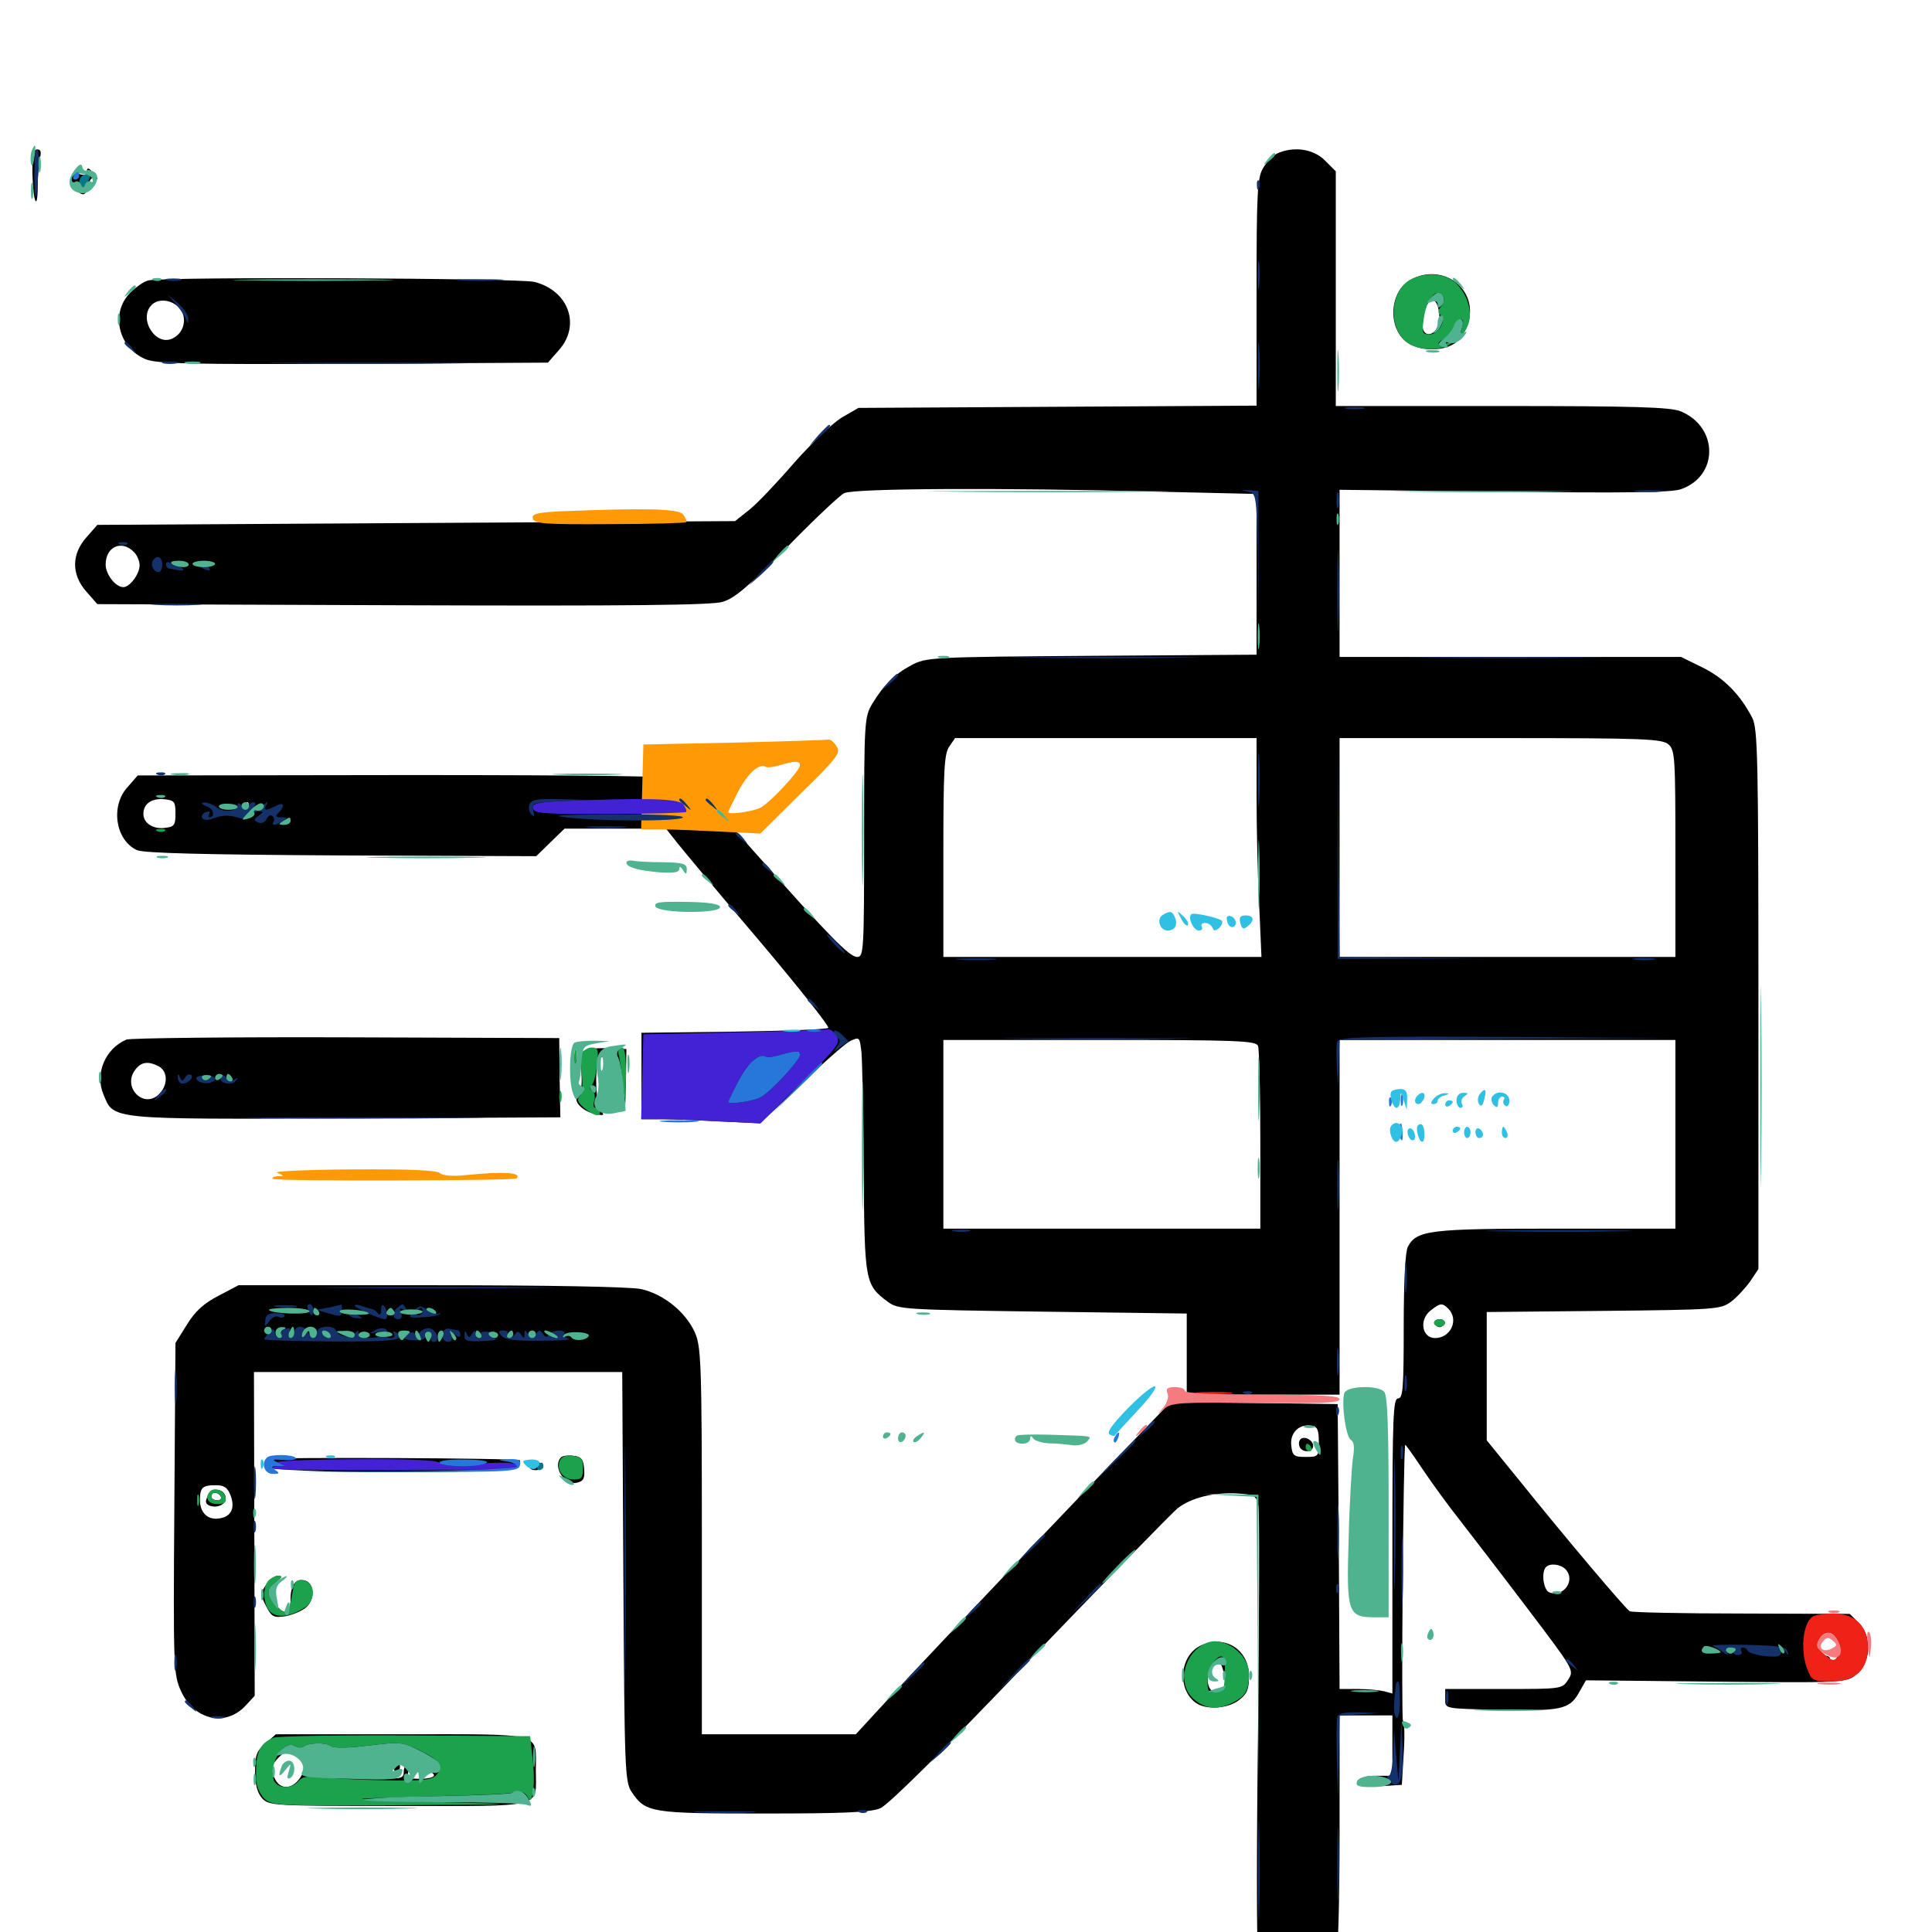 <svg xmlns="http://www.w3.org/2000/svg" viewBox="0 -1000 1000 1000">
	<path fill="#000000" d="M16.797 -909.766C17.188 -894.922 19.531 -890.039 19.531 -904.297C19.531 -909.57 20.117 -915.82 20.703 -918.359C21.484 -921.289 21.094 -922.656 19.336 -922.656C17.188 -922.656 16.602 -919.531 16.797 -909.766ZM660.938 -920.508C658.789 -919.336 655.469 -916.016 653.711 -912.891C650.781 -908.008 650.391 -900 650.391 -848.633V-790.039L547.461 -789.453L444.336 -788.867L435.547 -783.789C430.859 -780.859 419.922 -770.508 411.133 -760.547C402.539 -750.586 392.188 -739.648 388.086 -736.328L380.469 -730.273L215.43 -729.297L50.391 -728.32L44.727 -721.875C36.914 -713.086 36.914 -702.539 44.727 -693.75L50.391 -687.305L208.398 -686.719C323.828 -686.328 368.359 -686.719 374.023 -688.477C380.078 -690.234 387.305 -696.289 407.227 -716.602C421.094 -730.859 434.57 -743.555 436.914 -744.727C441.797 -747.266 519.141 -747.656 599.219 -745.508L650.391 -744.336V-702.734V-661.133L565.039 -660.547C481.836 -659.961 479.297 -659.766 471.68 -655.664C462.891 -650.977 457.422 -645.508 451.367 -635.547C447.461 -628.906 447.266 -626.172 447.266 -566.797C447.266 -508.398 447.07 -504.688 443.75 -504.688C439.648 -504.688 430.273 -514.258 389.648 -559.961C372.852 -578.906 357.227 -595.508 355.078 -596.68C352.344 -598.242 307.227 -598.828 211.133 -598.828L71.289 -598.633L66.016 -592.578C57.031 -582.812 59.766 -565.039 70.898 -559.961C74.414 -558.398 106.445 -557.617 176.758 -557.227L277.539 -556.836L284.961 -564.062L292.188 -571.094H318.359H344.727L350.586 -563.672C353.711 -559.766 372.852 -536.719 393.164 -512.891C413.477 -488.867 429.492 -468.555 428.711 -467.969C427.93 -467.188 405.859 -466.406 379.688 -466.016L332.031 -465.43V-443.164V-420.703H342.383C348.242 -420.703 362.109 -420.117 373.242 -419.531L393.555 -418.555L414.062 -438.281C425.391 -449.219 436.914 -459.375 439.648 -460.938C444.922 -463.477 444.922 -463.477 445.898 -455.273C446.289 -450.781 446.875 -423.438 447.07 -394.336C447.461 -336.719 447.656 -334.961 459.57 -326.172C464.844 -322.266 467.773 -322.07 539.648 -321.094L614.258 -320.117V-299.023V-278.125H653.906H693.359V-369.922V-461.719H780.273H867.188V-412.891V-364.062H805.664C740.234 -364.062 733.203 -363.281 728.711 -354.688C727.344 -352.148 726.562 -336.328 726.562 -313.477C726.562 -281.641 726.172 -276.172 723.633 -276.172C721.094 -276.172 720.703 -266.406 720.703 -199.805V-123.438L716.406 -124.609C713.867 -125.195 707.812 -125.781 702.734 -125.781H693.359L692.969 -199.609L692.383 -273.242L649.219 -273.828L605.859 -274.219L565.039 -231.836C526.758 -191.797 479.883 -142.383 454.297 -114.648L442.969 -102.344H403.125H363.281V-202.539C363.281 -295.508 362.891 -303.125 359.57 -310.547C354.688 -321.094 343.359 -330.273 331.641 -332.812C325.586 -333.984 284.57 -334.766 222.852 -334.766H123.438L113.086 -329.297C105.469 -325.391 100.977 -321.289 96.68 -314.258L90.82 -304.883L90.234 -219.141C89.648 -137.695 89.844 -133.203 93.555 -125C100.195 -109.766 116.602 -105.859 127.148 -117.188L131.836 -122.266L131.641 -206.055L131.445 -289.844H226.758H322.07L322.656 -183.789C323.242 -83.594 323.438 -77.734 326.953 -72.461C334.18 -61.719 336.914 -61.328 395.508 -61.328C436.328 -61.328 450.781 -61.914 455.664 -64.062C459.57 -65.625 489.062 -94.727 532.812 -140.625C571.875 -181.25 606.445 -216.797 609.57 -219.336C616.602 -224.805 628.32 -227.734 640.82 -226.953C649.414 -226.367 650.195 -225.977 651.367 -220.508C651.953 -217.383 651.758 -165.82 651.172 -106.25C650.391 -46.68 650.391 6.445 651.172 11.719C653.125 24.805 659.18 30.469 670.898 30.469C682.227 30.469 688.867 26.172 691.406 16.992C692.578 12.891 693.359 -15.82 693.359 -51.172V-112.109H707.031H720.703V-96.484V-80.859H712.891C706.836 -80.859 705.469 -80.273 706.25 -77.93C707.227 -75.781 709.766 -75.195 716.602 -75.586L725.586 -76.172L726.562 -92.383C727.148 -101.367 726.953 -108.984 726.172 -109.375C725.195 -109.961 726.367 -250.781 727.344 -252.148C727.539 -252.344 731.445 -246.875 736.133 -239.844C740.82 -232.812 749.609 -220.703 755.664 -213.086C761.719 -205.273 777.539 -184.766 790.82 -167.188C814.648 -135.742 814.844 -135.547 811.719 -130.664C808.594 -125.781 808.398 -125.781 778.32 -125.781H748.047V-120.898C748.047 -115.43 746.875 -115.625 776.367 -115.039C807.422 -114.258 812.305 -115.234 816.992 -123.438L820.898 -130.273L878.711 -129.688C958.008 -128.906 956.25 -128.711 961.914 -134.57C968.555 -141.016 968.75 -153.32 962.109 -159.961L957.422 -164.648L901.367 -164.844C870.508 -164.844 844.336 -165.43 843.555 -166.016C841.406 -167.188 809.766 -204.688 786.523 -233.594L769.531 -254.492V-287.695V-320.898L829.883 -321.484C887.695 -322.07 890.625 -322.266 895.898 -326.172C898.828 -328.32 903.32 -333.203 905.859 -336.719L910.156 -343.164V-482.617C910.156 -608.008 909.766 -622.656 907.031 -628.32C900.781 -640.43 892.383 -649.023 881.25 -654.492L870.117 -659.961H781.836H693.359V-703.125V-746.484L778.125 -745.508C840.82 -744.727 864.648 -745.117 869.727 -746.68C889.648 -753.32 889.648 -778.906 869.922 -787.109C864.648 -789.258 846.094 -789.844 777.344 -789.844H691.406V-850.586V-911.328L685.742 -916.992C679.688 -923.047 669.336 -924.414 660.938 -920.508ZM69.141 -714.453C70.898 -712.891 72.266 -709.57 72.266 -707.422C72.266 -702.93 67.188 -696.094 63.867 -696.094C59.766 -696.094 54.688 -702.734 54.688 -707.812C54.688 -716.992 62.891 -720.703 69.141 -714.453ZM650.391 -588.086C650.391 -571.484 650.977 -546.094 651.758 -531.445L652.93 -504.688H570.703H488.281V-557.031C488.281 -601.172 488.672 -609.961 491.406 -613.672L494.336 -617.969H572.461H650.391ZM863.672 -614.648C866.992 -611.719 867.188 -607.422 867.188 -558.008V-504.688H780.273H693.359V-561.328V-617.969H776.758C851.562 -617.969 860.352 -617.578 863.672 -614.648ZM90.82 -578.906C90.82 -572.852 90.234 -572.07 85.352 -571.484C79.102 -570.703 74.219 -574.023 74.219 -578.711C74.219 -583.984 78.516 -586.914 84.961 -586.328C90.234 -585.742 90.82 -585.156 90.82 -578.906ZM128.906 -582.812C128.906 -581.836 127.93 -580.859 126.758 -580.859C125.781 -580.859 125.391 -581.836 125.977 -582.812C126.562 -583.984 127.539 -584.766 128.125 -584.766C128.516 -584.766 128.906 -583.984 128.906 -582.812ZM651.172 -458.594C651.758 -456.836 652.344 -434.961 652.344 -409.766V-364.062H570.312H488.281V-412.891V-461.719H569.141C641.016 -461.719 650.195 -461.328 651.172 -458.594ZM410.742 -449.805C406.836 -442.969 392.578 -430.859 392.578 -434.375C392.578 -435.547 396.289 -440.234 400.781 -444.531C405.469 -449.023 407.617 -452.148 405.664 -451.367C403.906 -450.781 402.344 -450.977 402.344 -451.953C402.344 -452.93 404.688 -454.102 407.812 -454.492C410.742 -454.883 413.281 -455.469 413.672 -455.664C414.062 -455.664 412.695 -453.125 410.742 -449.805ZM394.922 -450.586C393.75 -450.195 393.164 -448.828 393.75 -447.852C394.336 -446.68 395.898 -446.875 397.656 -448.242C403.711 -453.125 400 -446.484 392.969 -439.648C388.086 -434.766 384.375 -432.617 382.227 -433.398C379.492 -434.57 379.492 -434.961 382.422 -438.477C384.18 -440.625 385.742 -442.969 385.938 -443.75C386.523 -448.438 389.648 -451.953 393.359 -451.758C395.508 -451.758 396.289 -451.172 394.922 -450.586ZM749.609 -322.656C755.273 -316.992 750.977 -307.422 742.773 -307.422C736.133 -307.422 734.375 -316.602 740.234 -321.484C745.312 -325.586 746.484 -325.781 749.609 -322.656ZM217.773 -319.531C218.359 -320.117 217.383 -321.289 215.43 -321.875C212.695 -323.047 212.5 -322.852 214.258 -320.898C215.625 -319.531 217.188 -318.945 217.773 -319.531ZM164.062 -309.375C164.062 -310.547 163.672 -311.328 163.281 -311.328C162.695 -311.328 161.719 -310.547 161.133 -309.375C160.547 -308.398 160.938 -307.422 161.914 -307.422C163.086 -307.422 164.062 -308.398 164.062 -309.375ZM289.062 -308.398C289.062 -309.766 283.203 -310.938 282.422 -309.766C281.836 -308.984 283.203 -308.008 285.352 -308.008C287.305 -307.812 289.062 -308.008 289.062 -308.398ZM297.656 -309.766C297.07 -310.547 296.289 -311.328 295.898 -311.328C295.508 -311.328 294.727 -310.547 294.141 -309.766C293.555 -308.789 294.336 -308.008 295.898 -308.008C297.461 -308.008 298.242 -308.789 297.656 -309.766ZM682.617 -253.711C682.617 -246.094 682.422 -245.898 675.781 -245.898C669.727 -245.898 668.945 -246.484 668.359 -251.758C667.578 -258.203 672.266 -263.086 678.711 -262.109C681.836 -261.719 682.617 -259.961 682.617 -253.711ZM119.336 -225.977C121.875 -219.336 119.531 -214.844 113.477 -214.062C107.617 -213.086 103.516 -216.992 103.516 -223.438C103.516 -230.078 104.688 -231.25 111.719 -231.25C116.016 -231.25 117.773 -230.078 119.336 -225.977ZM810.156 -187.891C815.82 -182.227 809.375 -173.047 801.953 -175.781C798.828 -176.953 797.656 -186.328 800.195 -188.867C802.148 -191.016 807.617 -190.43 810.156 -187.891ZM951.562 -150.195C953.125 -146.484 953.125 -144.727 951.172 -142.578C949.219 -140.039 949.414 -139.062 951.953 -136.523C953.711 -134.766 956.055 -133.984 957.227 -134.766C958.789 -135.547 958.984 -135.352 958.203 -133.984C956.055 -130.469 941.992 -131.055 941.992 -134.57C941.992 -136.133 943.164 -137.695 944.727 -138.281C948.828 -139.844 947.656 -143.945 943.555 -142.773C940.82 -142.188 940.039 -142.578 940.82 -144.531C941.406 -146.094 940.625 -147.266 939.258 -147.266C937.109 -147.266 937.109 -147.852 939.453 -149.219C941.016 -150.195 941.602 -151.172 940.43 -151.172C937.695 -151.172 943.75 -155.078 946.875 -155.078C948.242 -155.078 950.195 -152.93 951.562 -150.195ZM934.961 -144.922C934.375 -143.359 933.789 -143.945 933.789 -146.094C933.594 -148.242 934.18 -149.414 934.766 -148.633C935.352 -148.047 935.547 -146.289 934.961 -144.922ZM387.109 -440.039C384.57 -436.914 383.398 -434.375 384.375 -434.375C386.328 -434.375 393.359 -443.945 392.188 -445.117C391.797 -445.312 389.648 -442.969 387.109 -440.039ZM742.578 -315.039C742.969 -313.867 744.141 -313.086 745.117 -313.086C746.094 -313.086 747.266 -313.867 747.656 -315.039C748.047 -316.211 746.875 -317.188 745.117 -317.188C743.359 -317.188 742.188 -316.211 742.578 -315.039ZM672.852 -254.688C672.07 -253.516 672.266 -251.953 672.852 -250.781C674.609 -247.852 679.688 -248.438 679.688 -251.562C679.688 -254.883 674.414 -257.227 672.852 -254.688ZM107.617 -225.781C106.055 -222.852 106.25 -221.68 108.398 -220.703C112.695 -219.141 117.383 -221.484 116.797 -225.195C115.82 -229.688 109.961 -230.078 107.617 -225.781ZM114.258 -225.391C114.844 -224.414 114.062 -223.438 112.5 -223.438C110.742 -223.438 109.375 -224.414 109.375 -225.391C109.375 -226.562 110.156 -227.344 111.133 -227.344C112.305 -227.344 113.672 -226.562 114.258 -225.391ZM946.289 -135.547C946.875 -134.57 947.852 -133.594 948.438 -133.594C948.828 -133.594 949.219 -134.57 949.219 -135.547C949.219 -136.719 948.242 -137.5 947.07 -137.5C946.094 -137.5 945.703 -136.719 946.289 -135.547ZM44.922 -910.742C44.922 -909.57 43.555 -909.18 41.602 -909.766C36.914 -911.719 34.766 -906.836 38.477 -902.734C42.773 -898.047 44.336 -898.242 45.703 -904.102C46.484 -907.422 47.852 -908.594 49.414 -907.617C50.977 -906.836 50.781 -907.422 49.023 -909.57C45.898 -913.477 44.922 -913.672 44.922 -910.742ZM730.273 -855.273C719.336 -849.414 717.969 -830.859 727.93 -823.047C733.984 -818.359 746.289 -817.773 752.93 -822.266C755.664 -824.023 758.789 -828.711 759.961 -832.812C765.234 -850.391 746.875 -864.258 730.273 -855.273ZM744.727 -839.258C745.312 -836.328 744.922 -832.227 743.945 -830.469C741.211 -825.391 736.328 -826.172 736.328 -831.445C736.523 -843.75 742.773 -849.609 744.727 -839.258ZM76.953 -854.883C74.609 -854.492 70.312 -851.367 67.188 -848.242C57.031 -837.695 61.328 -819.922 75.391 -814.062C81.055 -811.719 98.633 -811.328 182.812 -811.719L283.594 -812.305L289.258 -818.75C300.781 -831.641 294.336 -849.609 276.562 -854.102C268.164 -856.055 87.109 -856.836 76.953 -854.883ZM92.773 -840.625C97.07 -835.938 95.508 -827.93 89.648 -825C80.859 -820.117 71.289 -834.961 78.516 -842.188C82.031 -845.703 88.867 -844.922 92.773 -840.625ZM327.148 -551.562C327.734 -550.586 331.836 -549.609 336.133 -549.609C340.82 -549.609 343.555 -550.391 342.773 -551.562C342.188 -552.734 338.086 -553.516 333.789 -553.516C329.102 -553.516 326.367 -552.734 327.148 -551.562ZM65.43 -461.914C54.492 -457.227 49.023 -444.336 53.516 -433.594C58.984 -420.312 55.664 -420.703 179.102 -421.094L290.039 -421.68L289.648 -442.188L289.453 -462.695L179.297 -463.086C118.945 -463.281 67.578 -462.695 65.43 -461.914ZM82.227 -448.047C87.109 -445.312 86.914 -437.891 82.031 -433.398C74.219 -426.172 63.477 -437.109 69.727 -445.898C72.852 -450.391 76.562 -450.977 82.227 -448.047ZM301.758 -455.664C300.977 -454.688 300.781 -449.414 300.977 -443.945C301.367 -438.281 300.586 -433.594 299.414 -432.812C296.094 -430.664 300.977 -425 307.812 -423.438C312.5 -422.461 313.086 -422.656 311.133 -424.805C308.594 -427.344 307.617 -445.312 309.766 -450.781C311.133 -454.297 317.578 -454.883 319.531 -451.758C320.312 -450.391 321.484 -444.531 322.266 -438.477L323.633 -427.539L324.023 -442.383L324.219 -457.031L313.477 -457.422C307.617 -457.617 302.344 -456.836 301.758 -455.664ZM297.266 -451.953C297.266 -449.219 297.656 -448.242 298.242 -449.609C298.633 -450.781 298.633 -453.125 298.242 -454.492C297.656 -455.664 297.266 -454.688 297.266 -451.953ZM551.758 -254.688C551.172 -253.711 551.367 -252.734 552.539 -252.734C553.516 -252.734 555.078 -253.711 555.664 -254.688C556.25 -255.859 556.055 -256.641 554.883 -256.641C553.906 -256.641 552.344 -255.859 551.758 -254.688ZM138.281 -244.727C137.109 -243.945 136.523 -242.383 137.109 -241.016C138.281 -237.109 267.188 -236.914 268.555 -240.82C269.141 -242.383 269.336 -243.75 269.141 -244.141C267.969 -245.312 140.039 -245.898 138.281 -244.727ZM290.43 -245.703C285.742 -241.016 292.188 -230.859 298.828 -232.617C302.148 -233.398 302.734 -234.961 302.344 -239.844C301.953 -244.727 300.781 -246.094 296.875 -246.484C294.141 -246.875 291.211 -246.484 290.43 -245.703ZM274.414 -241.016C273.828 -240.039 275 -239.062 277.148 -239.062C279.492 -239.062 281.25 -240.039 281.25 -241.016C281.25 -242.188 280.078 -242.969 278.516 -242.969C276.953 -242.969 275 -242.188 274.414 -241.016ZM137.695 -179.688C134.766 -175.391 134.766 -174.414 137.695 -168.75C140.625 -163.086 141.602 -162.5 147.852 -163.477C151.758 -164.258 156.445 -166.211 158.594 -168.164C163.281 -172.461 162.695 -181.055 157.422 -182.031C152.93 -183.008 150.391 -179.297 150.391 -172.266C150.391 -163.281 146.094 -163.477 140.82 -172.461C138.477 -176.758 138.672 -177.539 142.578 -180.859C145.898 -183.594 146.094 -184.375 143.75 -184.375C142.188 -184.375 139.258 -182.227 137.695 -179.688ZM621.875 -148.438C610.742 -143.555 608.984 -126.172 618.75 -118.75C623.828 -114.844 635.547 -115.43 641.406 -120.117C645.508 -123.242 646.484 -125.781 646.484 -132.422C646.484 -146.094 634.375 -153.906 621.875 -148.438ZM633.594 -133.203C634.961 -126.367 632.617 -122.656 628.125 -124.414C624.414 -125.781 624.023 -133.789 627.344 -137.109C631.055 -140.82 632.227 -140.039 633.594 -133.203ZM137.5 -97.656C132.812 -93.75 132.031 -91.602 132.031 -83.203C132.031 -76.172 133.203 -72.07 135.742 -69.141C139.258 -65.43 141.211 -65.234 206.25 -65.234C283.008 -65.234 277.344 -63.672 277.344 -83.789C277.344 -103.711 282.617 -102.344 208.008 -102.344H142.773ZM153.906 -91.406C155.273 -88.867 156.836 -88.672 164.258 -90.625C169.727 -92.188 181.25 -92.578 196.68 -91.992C220.898 -90.82 225.586 -89.844 223.438 -86.523C222.852 -85.547 221.484 -85.156 220.508 -85.742C219.531 -86.523 218.75 -85.938 218.75 -84.961C218.75 -83.789 220.117 -82.812 221.68 -82.812C223.242 -82.812 224.609 -82.031 224.609 -81.055C224.609 -80.078 221.484 -79.297 217.578 -79.297C211.328 -79.297 210.547 -79.688 211.523 -83.984C211.914 -86.523 211.523 -88.086 210.742 -87.5C209.766 -86.914 208.984 -84.766 208.984 -82.812C208.984 -79.883 207.617 -79.297 200.195 -79.492C191.797 -79.688 188.867 -81.445 193.945 -83.398C195.703 -84.18 195.703 -84.766 193.945 -86.719C191.992 -88.867 191.211 -88.672 190.234 -85.547C189.453 -83.594 187.891 -81.25 186.914 -80.664C183.789 -78.516 163.086 -81.055 161.133 -83.789C159.375 -85.742 158.398 -85.156 155.859 -80.664C151.953 -74.023 145.703 -73.242 142.578 -78.711C139.844 -84.18 140.039 -86.133 144.531 -90.625C149.219 -95.312 151.562 -95.508 153.906 -91.406ZM180.859 -86.914C180.273 -85.938 180.859 -84.766 182.422 -84.18C185.352 -83.008 187.5 -84.375 187.5 -87.109C187.5 -89.258 182.227 -89.062 180.859 -86.914ZM198.633 -87.305C197.852 -86.719 197.266 -85.156 197.266 -83.984C197.266 -82.812 198.242 -83.008 199.609 -84.375C200.781 -85.547 201.367 -87.109 200.977 -87.695C200.391 -88.281 199.219 -88.086 198.633 -87.305ZM204.297 -85.742C203.711 -84.18 204.102 -82.812 205.078 -82.812C206.25 -82.812 207.031 -84.18 207.031 -85.742C207.031 -87.305 206.641 -88.672 206.25 -88.672C205.859 -88.672 205.078 -87.305 204.297 -85.742ZM213.867 -84.766C213.281 -83.789 213.672 -82.812 214.648 -82.812C215.82 -82.812 216.797 -83.789 216.797 -84.766C216.797 -85.938 216.406 -86.719 216.016 -86.719C215.43 -86.719 214.453 -85.938 213.867 -84.766Z"/>
	<path fill="#ff9906" d="M290.43 -735.352C277.93 -734.766 275.195 -733.984 275.781 -731.641C276.367 -728.906 281.641 -728.516 315.234 -728.711C336.523 -728.711 354.492 -729.297 355.078 -729.688C355.664 -730.273 354.883 -732.031 353.516 -733.789C350.977 -736.719 333.984 -737.109 290.43 -735.352ZM379.883 -615.625L333.008 -614.648L332.422 -592.773L331.836 -570.703H342.383C348.242 -570.703 362.109 -570.117 373.242 -569.531L393.555 -568.555L414.453 -589.258C433.398 -607.812 435.352 -610.352 433.008 -613.672C431.836 -615.82 429.883 -617.383 428.711 -617.188C427.734 -616.992 405.664 -616.211 379.883 -615.625ZM414.062 -603.906C414.062 -601.172 398.828 -584.766 393.75 -582.031C389.844 -579.883 376.953 -578.125 376.953 -579.688C376.953 -580.078 379.297 -584.961 382.031 -590.234C387.109 -599.805 392.969 -605.078 396.289 -603.125C397.07 -602.539 400.391 -602.93 403.516 -603.906C411.328 -606.25 414.062 -606.25 414.062 -603.906ZM143.555 -392.969C147.266 -391.406 147.266 -391.211 143.75 -391.211C141.602 -391.016 140.43 -390.43 141.211 -389.844C142.578 -388.477 266.016 -388.867 267.383 -390.039C270.312 -393.164 260.547 -393.75 241.602 -391.797C234.57 -391.016 229.297 -391.406 227.734 -392.773C225.977 -394.336 211.328 -394.922 182.422 -394.727C157.812 -394.531 141.211 -393.75 143.555 -392.969Z"/>
	<path fill="#ef2218" d="M620.703 -278.711C616.016 -279.102 619.336 -279.492 627.93 -279.492C636.523 -279.492 640.234 -279.102 636.328 -278.711C632.227 -278.32 625.195 -278.32 620.703 -278.711ZM938.281 -163.281C933.008 -159.961 931.641 -144.922 935.742 -135.352C937.695 -130.273 938.867 -129.688 947.656 -129.688C960.352 -129.688 966.797 -135.547 966.797 -147.266C966.797 -158.398 960.156 -164.844 948.828 -164.844C944.141 -164.844 939.453 -164.062 938.281 -163.281ZM951.562 -150.195C953.125 -146.68 953.125 -144.727 951.367 -142.578C949.219 -140.039 948.242 -140.234 944.336 -143.75C940.625 -146.875 940.039 -148.633 941.602 -151.367C944.336 -156.445 948.828 -156.055 951.562 -150.195Z"/>
	<path fill="#1ca14c" d="M730.078 -855.273C719.531 -849.414 718.359 -830.664 727.93 -823.047C733.984 -818.359 745.703 -817.969 751.172 -822.266C754.688 -825 754.688 -825.195 750.391 -823.047C747.852 -821.68 745.312 -821.289 744.727 -821.875C744.141 -822.461 745.117 -823.438 746.875 -824.219C748.828 -825 751.172 -827.539 752.148 -830.078C754.102 -835.742 758.594 -836.523 756.836 -830.859C755.078 -825 757.617 -826.172 759.961 -832.031C762.5 -838.867 759.18 -849.023 752.539 -854.297C746.68 -858.789 737.5 -859.18 730.078 -855.273ZM747.07 -846.484C747.852 -845.312 747.266 -842.969 745.898 -841.406C744.141 -839.258 744.141 -837.891 745.508 -837.109C749.023 -834.766 744.727 -826.953 740.039 -826.953C736.133 -826.953 735.938 -827.734 736.914 -834.766C738.281 -845.703 743.75 -851.758 747.07 -846.484ZM81.641 -569.727C80.078 -570.312 80.664 -570.898 82.812 -570.898C84.961 -571.094 86.133 -570.508 85.352 -569.922C84.766 -569.336 83.008 -569.141 81.641 -569.727ZM297.266 -452.93C297.266 -449.805 297.656 -448.633 298.242 -450.586C298.633 -452.344 298.633 -455.078 298.242 -456.445C297.656 -457.617 297.266 -456.25 297.266 -452.93ZM301.367 -454.883C300.781 -453.125 300.781 -447.852 301.172 -443.164C301.758 -438.281 301.367 -433.789 300 -432.422C298.438 -430.859 299.023 -429.297 302.539 -426.367C307.617 -422.266 310.547 -421.68 310.547 -424.609C310.547 -425.781 309.57 -426.562 308.398 -426.562C307.227 -426.562 306.836 -428.125 307.617 -430.273C308.203 -432.422 307.812 -434.766 306.445 -435.352C305.078 -436.328 305.078 -437.305 306.055 -438.086C307.227 -438.672 308.398 -443.359 308.984 -448.633C309.961 -456.641 309.57 -457.812 306.25 -457.812C304.297 -457.812 302.148 -456.445 301.367 -454.883ZM320.117 -456.445C319.922 -455.469 320.117 -454.102 320.508 -452.93C320.703 -451.953 321.68 -446.094 322.266 -440.234L323.633 -429.492L324.023 -443.75C324.023 -451.953 323.438 -457.812 322.266 -457.812C321.289 -457.812 320.117 -457.227 320.117 -456.445ZM289.453 -432.422C289.453 -429.688 289.844 -428.711 290.43 -430.078C290.82 -431.25 290.82 -433.594 290.43 -434.961C289.844 -436.133 289.453 -435.156 289.453 -432.422ZM742.188 -315.234C742.188 -314.258 743.555 -313.281 745.117 -313.281C746.68 -313.281 748.047 -314.258 748.047 -315.234C748.047 -316.406 746.68 -317.188 745.117 -317.188C743.555 -317.188 742.188 -316.406 742.188 -315.234ZM675.781 -250.781C675.781 -249.805 676.758 -248.828 677.93 -248.828C678.906 -248.828 679.297 -249.805 678.711 -250.781C678.125 -251.953 677.148 -252.734 676.562 -252.734C676.172 -252.734 675.781 -251.953 675.781 -250.781ZM289.648 -243.75C287.891 -239.062 291.602 -234.18 297.07 -234.18C300.977 -234.18 301.758 -235.156 301.758 -240.039C301.758 -244.922 300.977 -245.898 296.289 -246.484C292.773 -246.875 290.625 -246.094 289.648 -243.75ZM108.789 -228.125C105.664 -225 107.617 -221.484 112.5 -221.484C116.211 -221.484 117.383 -222.461 116.797 -224.805C116.211 -228.516 111.133 -230.469 108.789 -228.125ZM114.258 -225.391C114.844 -224.414 114.062 -223.438 112.5 -223.438C110.742 -223.438 109.375 -224.414 109.375 -225.391C109.375 -226.562 110.156 -227.344 111.133 -227.344C112.305 -227.344 113.672 -226.562 114.258 -225.391ZM101.953 -223.438C101.953 -220.703 102.344 -219.727 102.93 -221.094C103.32 -222.266 103.32 -224.609 102.93 -225.977C102.344 -227.148 101.953 -226.172 101.953 -223.438ZM139.062 -182.031C135.742 -178.711 136.133 -169.531 139.844 -165.82C143.555 -162.305 150.195 -163.086 157.812 -167.969C163.867 -171.875 163.086 -181.25 156.836 -182.031C153.125 -182.617 152.344 -181.445 151.172 -174.609C149.609 -164.844 147.852 -163.672 142.773 -169.141C137.5 -174.609 137.695 -177.539 142.969 -181.25C146.094 -183.398 146.484 -184.375 144.336 -184.375C142.773 -184.375 140.43 -183.398 139.062 -182.031ZM625 -149.805C612.5 -145.117 608.789 -127.734 618.359 -120.117C624.414 -115.234 630.859 -114.844 638.477 -118.945C644.727 -122.07 646.484 -125.391 646.484 -133.594C646.484 -143.75 633.789 -153.125 625 -149.805ZM633.984 -133.203C633.789 -126.172 633.203 -124.805 629.492 -124.219C625.586 -123.633 625 -124.414 625 -129.883C625 -136.133 630.078 -144.141 632.812 -142.383C633.594 -141.797 634.18 -137.695 633.984 -133.203ZM141.602 -100.586C133.984 -97.461 132.031 -92.578 132.617 -78.516C132.812 -75.391 134.57 -71.289 136.719 -69.141C140.43 -65.43 142.969 -65.234 206.641 -65.625C271.289 -66.016 271.68 -66.211 229.492 -67.188C205.859 -67.773 186.914 -68.555 187.5 -68.945C188.086 -69.141 204.883 -69.727 225.195 -70.312C245.312 -70.703 263.867 -71.484 266.406 -72.266C269.727 -73.047 271.68 -72.266 273.047 -70.117C274.609 -67.188 275 -67.773 275.977 -73.242C276.562 -76.953 276.367 -84.766 275.586 -90.625L274.414 -101.367L209.961 -101.758C174.609 -101.953 143.75 -101.367 141.602 -100.586ZM157.031 -95.898C159.18 -98.047 168.75 -98.242 171.094 -96.289C172.656 -95.117 179.102 -95.117 190.43 -96.484C206.641 -98.438 208.008 -98.438 216.992 -94.141C227.539 -89.062 230.078 -85.547 225.586 -81.055C223.242 -78.711 218.164 -78.125 199.805 -78.516C187.109 -78.711 172.266 -79.492 166.797 -80.078C159.18 -80.859 156.445 -80.469 154.492 -78.125C150.781 -73.633 143.164 -74.219 141.602 -78.906C139.062 -87.109 146.68 -99.414 152.539 -96.289C154.297 -95.312 156.25 -95.312 157.031 -95.898Z"/>
	<path fill="#143269" d="M17.773 -908.594C18.164 -893.555 18.945 -895.117 19.922 -912.5C20.312 -917.969 19.922 -922.656 19.141 -922.656C18.164 -922.656 17.773 -916.211 17.773 -908.594ZM650.586 -903.906C650.586 -901.758 651.172 -901.172 651.758 -902.734C652.344 -904.102 652.148 -905.859 651.562 -906.445C650.977 -907.227 650.391 -906.055 650.586 -903.906ZM650.977 -857.227C650.977 -850.781 651.367 -848.438 651.758 -851.953C652.148 -855.469 652.148 -860.742 651.758 -863.672C651.367 -866.602 650.977 -863.672 650.977 -857.227ZM86.523 -854.883C84.57 -855.469 86.133 -855.859 89.844 -855.859C93.555 -855.859 95.117 -855.469 93.359 -854.883C91.406 -854.492 88.281 -854.492 86.523 -854.883ZM237.891 -854.883C232.227 -855.273 236.719 -855.469 248.047 -855.469C259.375 -855.469 263.867 -855.273 258.398 -854.883C252.734 -854.492 243.359 -854.492 237.891 -854.883ZM91.016 -842.578C93.359 -839.844 95.703 -836.328 96.289 -834.766C97.266 -832.227 97.461 -832.227 97.461 -834.961C97.656 -836.523 95.312 -840.039 92.383 -842.773L86.914 -847.461ZM651.172 -810.352C651.172 -799.609 651.367 -795.508 651.758 -801.172C652.148 -806.836 652.148 -815.625 651.758 -820.703C651.367 -825.781 651.172 -821.094 651.172 -810.352ZM64.453 -822.266C64.453 -821.875 66.016 -820.312 67.969 -818.945C70.898 -816.406 71.094 -816.602 68.555 -819.727C66.016 -822.852 64.453 -823.828 64.453 -822.266ZM84.57 -811.914C82.617 -812.5 84.18 -812.891 87.891 -812.891C91.602 -812.891 93.164 -812.5 91.406 -811.914C89.453 -811.523 86.328 -811.523 84.57 -811.914ZM149.023 -811.914C124.609 -812.109 144.141 -812.305 192.383 -812.305C240.82 -812.305 260.742 -812.109 236.914 -811.914C213.086 -811.523 173.633 -811.523 149.023 -811.914ZM696.875 -788.477C694.336 -788.867 696.289 -789.258 701.172 -789.258C706.055 -789.258 708.008 -788.867 705.664 -788.477C703.125 -788.086 699.219 -788.086 696.875 -788.477ZM423.633 -774.805L418.945 -769.336L424.414 -774.023C429.297 -778.516 430.664 -780.078 429.102 -780.078C428.711 -780.078 426.367 -777.734 423.633 -774.805ZM645.898 -745.508C650.195 -744.727 650.391 -743.945 650.977 -712.5L651.562 -680.469L651.367 -713.086V-745.898L646.484 -746.289C642.188 -746.484 642.188 -746.484 645.898 -745.508ZM691.797 -741.016C691.797 -737.305 692.188 -735.742 692.773 -737.695C693.164 -739.453 693.164 -742.578 692.773 -744.531C692.188 -746.289 691.797 -744.727 691.797 -741.016ZM847.266 -745.508C843.75 -745.898 846.484 -746.289 853.516 -746.289C860.547 -746.289 863.281 -745.898 859.961 -745.508C856.445 -745.117 850.586 -745.117 847.266 -745.508ZM692.188 -694.141C692.188 -675.391 692.578 -667.578 692.773 -677.148C693.164 -686.523 693.164 -701.758 692.773 -711.328C692.578 -720.703 692.188 -712.891 692.188 -694.141ZM62.109 -718.164C60.547 -718.75 61.133 -719.336 63.281 -719.336C65.43 -719.531 66.602 -718.945 65.82 -718.359C65.234 -717.773 63.477 -717.578 62.109 -718.164ZM79.102 -709.766C77.734 -707.422 79.492 -703.906 82.227 -703.906C83.203 -703.906 83.984 -705.664 83.984 -707.812C83.984 -711.914 81.055 -713.086 79.102 -709.766ZM85.938 -708.008C85.938 -706.836 86.523 -705.859 87.5 -705.664C88.281 -705.664 90.43 -705.273 92.383 -704.883C94.531 -704.492 95.508 -704.883 94.727 -705.469C93.945 -706.25 92.773 -706.836 92.188 -706.836C91.406 -706.836 89.648 -707.617 88.477 -708.398C86.914 -709.375 85.938 -709.18 85.938 -708.008ZM393.359 -703.516L387.695 -697.07L394.141 -702.734C400 -708.203 401.367 -709.766 399.805 -709.766C399.414 -709.766 396.68 -706.836 393.359 -703.516ZM103.516 -707.031C103.516 -706.641 104.883 -705.664 106.641 -705.078C108.203 -704.492 108.984 -704.688 108.398 -705.859C107.227 -707.812 103.516 -708.594 103.516 -707.031ZM80.664 -686.914C74.414 -687.305 79.102 -687.5 90.82 -687.5C102.734 -687.5 107.812 -687.305 102.148 -686.914C96.484 -686.523 86.914 -686.523 80.664 -686.914ZM531.836 -659.57C509.57 -659.766 527.344 -659.961 571.289 -659.961C615.43 -659.961 633.594 -659.766 611.914 -659.57C590.234 -659.18 554.297 -659.18 531.836 -659.57ZM737.891 -659.57C715.039 -659.766 733.594 -659.961 779.297 -659.961C825 -659.961 843.555 -659.766 820.898 -659.57C798.047 -659.18 760.547 -659.18 737.891 -659.57ZM459.766 -646.875L456.055 -642.383L460.547 -646.094C464.648 -649.609 465.82 -651.172 464.258 -651.172C463.867 -651.172 461.914 -649.219 459.766 -646.875ZM651.172 -596.484C651.172 -584.18 651.367 -579.102 651.758 -585.352C652.148 -591.406 652.148 -601.562 651.758 -607.812C651.367 -613.867 651.172 -608.789 651.172 -596.484ZM692.383 -560.938V-503.711H732.422L772.461 -503.516L733.008 -504.102L693.359 -504.688L692.773 -561.328L692.383 -617.969ZM81.641 -599.023C80.078 -599.609 80.664 -600.195 82.812 -600.195C84.961 -600.391 86.133 -599.805 85.352 -599.219C84.766 -598.633 83.008 -598.438 81.641 -599.023ZM274.023 -583.594C273.438 -582.031 273.828 -579.688 275 -578.516C276.562 -576.953 276.758 -577.539 275.977 -580.469C275 -584.375 275.781 -584.57 290.234 -585.352L305.664 -585.938L290.43 -586.328C278.125 -586.719 275 -586.133 274.023 -583.594ZM351.562 -585.938C351.562 -585.547 353.125 -583.984 355.078 -582.617C358.008 -580.078 358.203 -580.273 355.664 -583.398C353.125 -586.523 351.562 -587.5 351.562 -585.938ZM365.234 -585.938C365.234 -585.547 366.797 -583.984 368.75 -582.617C371.68 -580.078 371.875 -580.273 369.336 -583.398C366.797 -586.523 365.234 -587.5 365.234 -585.938ZM107.031 -582.617C104.297 -583.789 103.711 -584.57 105.664 -584.57C107.227 -584.766 110.352 -583.594 112.305 -582.031C116.211 -579.102 123.047 -580.078 123.047 -583.594C123.047 -584.766 124.023 -584.375 125.195 -582.812C126.758 -580.664 127.539 -580.469 128.32 -582.422C128.711 -583.594 130.078 -584.766 131.055 -584.766C132.227 -584.766 132.422 -583.984 131.836 -582.812C130.078 -580.078 133.398 -580.469 136.523 -583.398C138.672 -585.352 139.062 -585.352 137.891 -583.398C136.133 -580.273 137.695 -580.273 142.773 -582.812C146.875 -585.156 147.852 -583.008 144.141 -579.297C142.383 -577.539 142.578 -576.953 145.508 -576.953C148.828 -576.953 149.023 -576.562 146.484 -575C142.773 -572.656 140.039 -572.461 141.602 -574.805C142.188 -575.781 141.797 -577.148 140.82 -577.734C139.844 -578.32 138.672 -577.539 137.891 -575.977C137.305 -574.414 135.547 -573.633 133.789 -574.219C131.055 -575.391 131.055 -575.781 133.984 -577.93C136.914 -579.883 136.719 -580.273 132.617 -579.883C130.078 -579.688 128.125 -578.516 128.32 -577.344C128.711 -575.977 126.953 -575.781 123.438 -576.758C117.969 -578.32 114.453 -578.125 109.18 -575.977C107.227 -575.391 105.273 -575.586 104.688 -576.562C104.102 -577.734 104.883 -579.102 106.641 -579.688C108.203 -580.273 108.984 -580.078 108.398 -578.906C107.812 -577.734 107.617 -576.953 108.203 -576.953C111.523 -576.953 110.742 -581.25 107.031 -582.617ZM292.969 -576.953C311.328 -574.805 350.195 -574.805 353.32 -576.758C355.078 -577.93 341.602 -578.516 318.164 -578.516C291.016 -578.32 283.789 -577.93 292.969 -576.953ZM305.273 -571.68C300.195 -572.07 303.906 -572.266 313.477 -572.266C323.242 -572.266 327.344 -572.07 322.852 -571.68C318.359 -571.289 310.352 -571.289 305.273 -571.68ZM380.859 -568.359C380.859 -567.969 382.422 -566.406 384.375 -565.039C387.305 -562.5 387.5 -562.695 384.961 -565.82C382.422 -568.945 380.859 -569.922 380.859 -568.359ZM394.531 -552.734C394.531 -552.344 396.094 -550.781 398.047 -549.414C400.977 -546.875 401.172 -547.07 398.633 -550.195C396.094 -553.32 394.531 -554.297 394.531 -552.734ZM376.953 -531.25C376.953 -530.859 378.516 -529.297 380.469 -527.93C383.398 -525.391 383.594 -525.586 381.055 -528.711C378.516 -531.836 376.953 -532.812 376.953 -531.25ZM431.641 -511.523C434.18 -508.789 436.719 -506.641 437.109 -506.641C437.695 -506.641 436.133 -508.789 433.594 -511.523C431.055 -514.258 428.516 -516.406 428.125 -516.406C427.539 -516.406 429.102 -514.258 431.641 -511.523ZM496.68 -503.32C491.602 -503.711 495.312 -503.906 504.883 -503.906C514.648 -503.906 518.75 -503.711 514.258 -503.32C509.766 -502.93 501.758 -502.93 496.68 -503.32ZM846.289 -503.32C843.164 -503.711 845.312 -504.102 850.586 -504.102C856.055 -504.102 858.398 -503.711 856.055 -503.32C853.516 -502.93 849.219 -502.93 846.289 -503.32ZM417.969 -482.422C417.969 -482.031 419.531 -480.469 421.484 -479.102C424.414 -476.562 424.609 -476.758 422.07 -479.883C419.531 -483.008 417.969 -483.984 417.969 -482.422ZM431.641 -466.016C431.641 -464.844 432.617 -463.281 433.594 -462.695C435.156 -461.719 434.961 -460.352 433.203 -458.203C430.859 -455.078 431.055 -455.078 434.57 -457.812C436.719 -459.375 438.672 -460.742 439.062 -460.938C439.258 -460.938 437.695 -462.695 435.547 -464.648C433.398 -466.602 431.641 -467.188 431.641 -466.016ZM527.93 -462.305C505.664 -462.5 523.438 -462.695 567.383 -462.695C611.523 -462.695 629.688 -462.5 608.008 -462.305C586.328 -461.914 550.391 -461.914 527.93 -462.305ZM692.188 -460.938C691.602 -459.57 691.602 -453.516 691.992 -447.852L692.578 -437.305L692.969 -449.414L693.359 -461.719L779.883 -462.305L866.211 -462.695L779.688 -463.281C708.008 -463.672 692.969 -463.281 692.188 -460.938ZM91.992 -442.773C91.797 -441.602 92.578 -440.039 93.359 -439.453C95.703 -438.086 100.781 -441.797 99.023 -443.555C98.047 -444.336 96.68 -443.75 95.898 -442.383C94.531 -440.234 93.945 -440.234 93.164 -442.383C92.578 -444.141 91.992 -444.336 91.992 -442.773ZM101.562 -441.992C101.562 -440.039 106.055 -438.672 108.984 -439.648C113.086 -441.211 111.523 -443.359 106.445 -443.359C103.711 -443.359 101.562 -442.773 101.562 -441.992ZM114.453 -442.578C112.695 -439.648 119.531 -437.695 121.875 -440.43C123.438 -442.188 123.242 -442.383 121.289 -441.211C119.922 -440.43 118.164 -440.82 117.188 -442.188C116.211 -443.75 115.234 -443.75 114.453 -442.578ZM81.836 -433.008C79.297 -429.883 79.492 -429.688 82.617 -432.227C84.375 -433.594 85.938 -435.156 85.938 -435.547C85.938 -437.109 84.375 -436.133 81.836 -433.008ZM136.133 -421.289C108.008 -421.484 131.055 -421.68 187.5 -421.68C243.945 -421.68 266.992 -421.484 238.672 -421.289C210.547 -420.898 164.453 -420.898 136.133 -421.289ZM692.188 -386.523C692.188 -374.805 692.383 -370.117 692.773 -376.367C693.164 -382.617 693.164 -392.188 692.773 -397.852C692.383 -403.516 692.188 -398.438 692.188 -386.523ZM493.75 -362.695C491.211 -363.086 492.773 -363.477 497.07 -363.477C501.367 -363.672 503.32 -363.281 501.562 -362.695C499.609 -362.305 496.094 -362.305 493.75 -362.695ZM775.977 -362.695C758.984 -362.891 772.852 -363.281 806.641 -363.281C840.43 -363.281 854.297 -362.891 837.5 -362.695C820.508 -362.305 792.773 -362.305 775.977 -362.695ZM727.148 -338.672C727.148 -331.641 727.539 -328.906 727.93 -332.422C728.32 -335.742 728.32 -341.602 727.93 -345.117C727.539 -348.438 727.148 -345.703 727.148 -338.672ZM176.367 -333.398C148.633 -333.594 170.898 -333.789 225.586 -333.789C280.469 -333.789 303.125 -333.594 275.977 -333.398C249.023 -333.008 204.102 -333.008 176.367 -333.398ZM143.164 -323.633C140.039 -324.023 142.188 -324.414 147.461 -324.414C152.93 -324.414 155.273 -324.023 152.93 -323.633C150.391 -323.242 146.094 -323.242 143.164 -323.633ZM159.375 -322.07C160.156 -320.508 160.938 -319.141 161.328 -319.141C161.719 -319.141 162.109 -320.508 162.109 -322.07C162.109 -323.633 161.328 -325 160.156 -325C159.18 -325 158.789 -323.633 159.375 -322.07ZM170.312 -323.242L163.867 -322.07L170.312 -320.117C176.172 -318.359 176.953 -318.555 176.953 -321.484C176.953 -323.438 176.953 -324.805 176.758 -324.805C176.758 -324.609 173.828 -324.023 170.312 -323.242ZM183.594 -324.219C183.594 -323.047 196.68 -317.188 199.219 -317.188C201.172 -317.188 200.586 -322.266 198.633 -324.219C197.852 -325 197.266 -324.023 197.266 -321.875C197.266 -319.922 196.484 -318.945 195.703 -320.117C194.922 -321.289 193.555 -322.266 192.383 -322.461C191.406 -322.656 188.867 -323.438 187.109 -324.023C185.156 -324.805 183.594 -324.805 183.594 -324.219ZM206.055 -323.438C202.93 -321.289 202.93 -317.188 206.055 -317.188C207.812 -317.188 208.398 -318.359 207.617 -320.508C206.641 -322.852 207.031 -323.242 208.984 -322.07C210.742 -321.094 211.133 -321.289 210.156 -322.656C208.594 -325.391 208.594 -325.391 206.055 -323.438ZM214.062 -321.289C211.133 -317.969 211.328 -317.773 218.75 -318.164C223.047 -318.359 226.953 -319.141 227.539 -319.727C228.125 -320.508 227.93 -320.703 227.148 -320.117C226.562 -319.531 224.023 -320.312 221.484 -321.875C217.773 -324.414 216.797 -324.414 214.062 -321.289ZM218.75 -321.094C218.75 -320.117 217.773 -319.141 216.602 -319.141C215.625 -319.141 215.234 -320.117 215.82 -321.094C216.406 -322.266 217.383 -323.047 217.969 -323.047C218.359 -323.047 218.75 -322.266 218.75 -321.094ZM180.273 -320.508C180.273 -319.141 182.031 -317.773 184.18 -317.773C186.328 -317.578 187.695 -317.578 187.305 -317.773C186.914 -318.164 185.156 -319.336 183.398 -320.703C181.055 -322.461 180.273 -322.461 180.273 -320.508ZM137.305 -316.602C136.914 -313.086 137.109 -313.086 139.453 -316.211C140.82 -318.164 142.969 -319.141 144.141 -318.359C145.312 -317.773 146.68 -317.773 147.266 -318.75C147.852 -319.727 145.898 -320.312 142.773 -320.312C138.867 -320.312 137.5 -319.336 137.305 -316.602ZM139.258 -310.156C137.891 -308.789 136.719 -307.227 136.719 -306.836C136.719 -306.25 152.539 -305.859 171.875 -305.664C204.492 -305.469 211.328 -306.445 204.688 -310.547C203.32 -311.328 203.125 -311.133 203.906 -309.766C204.688 -308.398 204.102 -307.422 202.148 -307.422C200.391 -307.422 199.414 -308.203 200.195 -309.18C201.953 -312.109 197.656 -313.672 193.945 -311.328C191.016 -309.57 191.211 -309.375 195.117 -310.547C198.242 -311.328 199.219 -311.133 198.438 -309.57C196.484 -306.641 185.547 -306.836 185.547 -309.961C185.547 -311.719 185.156 -311.719 183.984 -309.961C182.227 -307.227 175.391 -307.812 174.219 -310.938C173.047 -314.453 164.062 -313.867 164.062 -310.352C164.062 -308.789 163.281 -307.422 162.305 -307.422C161.328 -307.422 160.156 -308.789 159.375 -310.352C158.789 -311.914 157.031 -313.281 155.273 -313.281C153.711 -313.281 152.344 -311.914 152.344 -310.352C152.344 -308.789 151.562 -307.422 150.391 -307.422C149.414 -307.422 149.023 -308.789 149.609 -310.352C150.586 -312.5 150 -312.891 147.656 -312.109C145.898 -311.523 145.117 -310.156 145.703 -309.18C146.289 -308.203 145.898 -307.422 144.727 -307.422C143.75 -307.422 142.578 -308.594 142.188 -310.156C141.797 -312.5 141.211 -312.5 139.258 -310.156ZM170.898 -309.375C170.312 -310.547 168.75 -311.328 167.773 -311.328C166.602 -311.328 166.406 -310.547 166.992 -309.375C167.578 -308.398 169.141 -307.422 170.117 -307.422C171.289 -307.422 171.484 -308.398 170.898 -309.375ZM216.797 -309.766C215.82 -307.812 214.844 -307.422 214.844 -308.789C214.844 -310.156 213.477 -310.742 211.914 -310.156C207.031 -308.203 208.594 -306.25 214.844 -306.25C218.555 -306.25 220.508 -307.031 219.922 -308.398C219.531 -309.57 220.312 -310.742 221.68 -310.742C223.047 -310.742 223.828 -309.57 223.242 -308.008C222.656 -306.641 223.242 -305.469 224.609 -305.469C228.125 -305.469 225.977 -311.914 222.266 -312.5C220.312 -312.695 217.969 -311.523 216.797 -309.766ZM229.102 -309.18C228.906 -307.031 230.078 -305.469 231.836 -305.469C233.789 -305.469 234.375 -306.641 233.594 -308.594C232.617 -311.328 232.812 -311.523 235.352 -309.375C237.305 -307.812 238.281 -307.617 238.281 -309.18C238.281 -310.352 237.695 -311.328 236.914 -311.523C235.938 -311.523 233.984 -311.914 232.422 -312.305C230.469 -312.5 229.297 -311.328 229.102 -309.18ZM240.43 -308.789C240.234 -306.055 241.797 -305.469 249.414 -305.859C254.492 -306.055 257.617 -306.445 256.25 -307.031C254.883 -307.422 254.297 -308.398 254.688 -309.18C255.273 -309.961 253.906 -310.742 251.758 -310.742C249.609 -310.938 248.438 -310.352 249.023 -309.18C249.805 -308.203 249.219 -307.422 248.242 -307.422C247.07 -307.422 246.094 -308.594 246.094 -309.961C246.094 -311.719 245.508 -311.523 244.336 -309.57C242.969 -307.422 242.578 -307.422 241.602 -309.57C240.82 -311.523 240.43 -311.328 240.43 -308.789ZM259.57 -308.594C261.133 -306.641 266.797 -305.859 279.883 -306.055C289.648 -306.055 296.289 -306.445 294.336 -307.031C292.578 -307.422 291.406 -308.594 291.992 -309.57C292.773 -310.547 291.406 -311.328 289.258 -311.328C287.109 -311.328 284.766 -310.352 283.984 -309.18C283.203 -307.617 282.227 -307.812 281.055 -309.57C279.492 -311.914 278.906 -311.719 277.344 -309.375C275.586 -306.836 275.195 -306.836 273.438 -309.375C271.68 -311.914 271.484 -311.914 271.484 -309.375C271.484 -307.031 271.094 -307.031 269.727 -309.18C268.555 -310.938 267.578 -311.133 266.797 -309.57C266.016 -308.398 264.453 -307.422 263.477 -307.422C262.305 -307.422 262.109 -308.398 262.695 -309.375C263.281 -310.547 262.5 -311.328 260.547 -311.328C258.008 -311.328 257.812 -310.742 259.57 -308.594ZM691.992 -294.727C691.992 -288.281 692.383 -285.938 692.773 -289.453C693.164 -292.969 693.164 -298.242 692.773 -301.172C692.383 -304.102 691.992 -301.172 691.992 -294.727ZM90.43 -282.031C90.43 -274.023 90.82 -270.703 91.211 -274.805C91.602 -278.711 91.602 -285.352 91.211 -289.453C90.82 -293.359 90.43 -290.039 90.43 -282.031ZM323.242 -187.305C323.242 -130.469 323.438 -107.422 323.633 -136.133C324.023 -165.039 324.023 -211.523 323.633 -239.648C323.438 -267.773 323.242 -244.336 323.242 -187.305ZM726.953 -283.984C726.953 -280.273 727.344 -278.711 727.93 -280.664C728.32 -282.422 728.32 -285.547 727.93 -287.5C727.344 -289.258 726.953 -287.695 726.953 -283.984ZM644.141 -278.711C642.578 -279.297 643.164 -279.883 645.312 -279.883C647.461 -280.078 648.633 -279.492 647.852 -278.906C647.266 -278.32 645.508 -278.125 644.141 -278.711ZM691.602 -269.141C691.602 -266.992 692.188 -266.406 692.773 -267.969C693.359 -269.336 693.164 -271.094 692.578 -271.68C691.992 -272.461 691.406 -271.289 691.602 -269.141ZM592.578 -260.156L588.867 -255.664L593.359 -259.375C595.703 -261.523 597.656 -263.477 597.656 -263.867C597.656 -265.43 596.094 -264.258 592.578 -260.156ZM721.484 -210.742C721.484 -180.664 721.875 -168.555 722.07 -183.984C722.461 -199.414 722.461 -224.023 722.07 -238.672C721.875 -253.32 721.484 -240.82 721.484 -210.742ZM576.172 -243.555L565.43 -232.227L576.758 -242.969C587.109 -252.734 588.867 -254.688 587.305 -254.688C587.109 -254.688 582.031 -249.609 576.172 -243.555ZM725 -247.852C725 -244.727 725.391 -243.555 725.977 -245.508C726.367 -247.266 726.367 -250 725.977 -251.367C725.391 -252.539 725 -251.172 725 -247.852ZM131.445 -232.227C131.445 -224.805 131.836 -221.875 132.227 -225.977C132.617 -229.883 132.617 -236.133 132.227 -239.648C131.836 -242.969 131.445 -239.844 131.445 -232.227ZM692.188 -206.836C692.188 -193.945 692.383 -188.867 692.773 -195.703C693.164 -202.344 693.164 -212.891 692.773 -219.141C692.383 -225.195 692.188 -219.727 692.188 -206.836ZM725.391 -185.352C725.391 -168.164 725.781 -161.328 725.977 -170.312C726.367 -179.297 726.367 -193.359 725.977 -201.562C725.781 -209.766 725.391 -202.539 725.391 -185.352ZM131.25 -209.766C131.25 -207.031 131.641 -206.055 132.227 -207.422C132.617 -208.594 132.617 -210.938 132.227 -212.305C131.641 -213.477 131.25 -212.5 131.25 -209.766ZM533.008 -198.633L526.367 -191.211L533.789 -197.852C537.695 -201.562 541.016 -204.883 541.016 -205.273C541.016 -206.836 539.453 -205.273 533.008 -198.633ZM561.523 -172.266L553.711 -163.867L562.109 -171.68C566.602 -175.781 570.312 -179.492 570.312 -179.883C570.312 -181.445 568.555 -179.883 561.523 -172.266ZM691.602 -177.344C691.602 -175.195 692.188 -174.609 692.773 -176.172C693.359 -177.539 693.164 -179.297 692.578 -179.883C691.992 -180.664 691.406 -179.492 691.602 -177.344ZM131.25 -170.703C131.25 -167.969 131.641 -166.992 132.227 -168.359C132.617 -169.531 132.617 -171.875 132.227 -173.242C131.641 -174.414 131.25 -173.438 131.25 -170.703ZM502.734 -166.406L499.023 -161.914L503.516 -165.625C507.617 -169.141 508.789 -170.703 507.227 -170.703C506.836 -170.703 504.883 -168.75 502.734 -166.406ZM886.719 -147.852C888.281 -147.266 890.82 -145.703 892.383 -144.531C894.531 -142.969 894.922 -142.969 893.75 -144.922C892.969 -146.289 893.555 -147.266 895.508 -147.266C897.266 -147.266 898.047 -146.484 897.461 -145.312C896.875 -144.336 897.656 -143.359 899.414 -143.359C901.172 -143.359 901.953 -144.336 901.367 -145.312C900.781 -146.484 900.977 -147.266 902.148 -147.266C903.125 -147.266 904.297 -146.484 904.688 -145.508C905.078 -144.531 908.984 -143.359 913.672 -142.773C920.312 -142.188 921.875 -142.578 921.875 -145.117C921.875 -147.852 922.266 -147.852 924.023 -145.312C925.781 -142.773 925.977 -142.773 925.195 -145.312C924.609 -147.656 920.312 -148.242 904.102 -148.633C892.969 -148.828 885.156 -148.633 886.719 -147.852ZM914.648 -145.898C915.82 -146.484 914.453 -146.875 911.133 -146.875C908.008 -146.875 906.836 -146.484 908.789 -145.898C910.547 -145.508 913.281 -145.508 914.648 -145.898ZM90.234 -139.453C90.234 -135.742 90.625 -134.18 91.211 -136.133C91.602 -137.891 91.602 -141.016 91.211 -142.969C90.625 -144.727 90.234 -143.164 90.234 -139.453ZM524.414 -133.203L516.602 -124.805L525 -132.617C529.492 -136.719 533.203 -140.43 533.203 -140.82C533.203 -142.383 531.445 -140.82 524.414 -133.203ZM810.547 -140.625C810.547 -140.234 812.109 -138.672 814.062 -137.305C816.992 -134.766 817.188 -134.961 814.648 -138.086C812.109 -141.211 810.547 -142.188 810.547 -140.625ZM471.484 -133.203L465.82 -126.758L472.266 -132.422C478.125 -137.891 479.492 -139.453 477.93 -139.453C477.539 -139.453 474.805 -136.523 471.484 -133.203ZM722.461 -127.344C721.094 -116.602 721.289 -111.914 722.852 -110.938C723.828 -110.352 724.609 -114.258 724.609 -119.727C724.609 -125.195 724.219 -129.688 723.633 -129.688C723.047 -129.688 722.461 -128.516 722.461 -127.344ZM748.438 -120.898C748.438 -117.773 748.828 -116.602 749.414 -118.555C749.805 -120.312 749.805 -123.047 749.414 -124.414C748.828 -125.586 748.438 -124.219 748.438 -120.898ZM95.703 -119.141C95.703 -118.75 97.266 -117.188 99.219 -115.82C102.148 -113.281 102.344 -113.477 99.805 -116.602C97.266 -119.727 95.703 -120.703 95.703 -119.141ZM692.188 -111.523C691.797 -110.156 691.602 -99.805 691.992 -88.477L692.578 -68.164L692.969 -90.039L693.359 -111.914L703.711 -112.695L713.867 -113.281L703.516 -113.672C696.484 -113.867 692.969 -113.281 692.188 -111.523ZM109.961 -110.742C108.008 -111.328 109.18 -111.719 112.305 -111.719C115.625 -111.719 116.992 -111.328 115.82 -110.742C114.453 -110.352 111.719 -110.352 109.961 -110.742ZM724.609 -93.555L723.828 -77.93L722.656 -91.602L721.484 -105.273L721.094 -93.164C720.898 -86.133 719.922 -80.859 718.75 -80.859C717.578 -80.859 717.773 -79.688 719.141 -78.125C724.219 -72.656 726.758 -78.906 725.977 -94.727L725.391 -109.18ZM486.133 -93.164L481.445 -87.695L486.914 -92.383C489.844 -95.117 492.188 -97.461 492.188 -97.852C492.188 -99.414 490.625 -98.047 486.133 -93.164ZM651.172 -32.031C651.172 -8.984 651.562 0.586 651.758 -10.938C652.148 -22.656 652.148 -41.406 651.758 -52.93C651.562 -64.648 651.172 -55.078 651.172 -32.031ZM692.188 -34.961C692.188 -17.773 692.578 -10.938 692.773 -19.922C693.164 -28.906 693.164 -42.969 692.773 -51.172C692.578 -59.375 692.188 -52.148 692.188 -34.961ZM361.914 -61.914C354.492 -62.305 360.547 -62.5 375 -62.5C389.453 -62.5 395.508 -62.305 388.281 -61.914C380.859 -61.523 369.141 -61.523 361.914 -61.914ZM444.922 -61.914C443.359 -62.5 443.945 -63.086 446.094 -63.086C448.242 -63.281 449.414 -62.695 448.633 -62.109C448.047 -61.523 446.289 -61.328 444.922 -61.914ZM691.797 5.078C691.797 7.812 692.188 8.789 692.773 7.422C693.164 6.25 693.164 3.906 692.773 2.539C692.188 1.367 691.797 2.344 691.797 5.078Z"/>
	<path fill="#f67b7f" d="M604.297 -278.906C605.078 -276.953 604.102 -273.828 602.148 -271.484C598.633 -267.383 598.633 -267.383 602.734 -270.898C606.445 -274.023 610.938 -274.219 650.195 -273.828C683.789 -273.438 693.359 -273.828 693.359 -275.781C693.359 -277.539 683.984 -278.125 653.32 -278.125C627.93 -278.125 613.281 -278.906 613.281 -280.078C613.281 -281.25 610.938 -282.031 608.203 -282.031C604.297 -282.031 603.32 -281.25 604.297 -278.906ZM589.648 -259.18C587.109 -256.055 587.305 -255.859 590.43 -258.398C592.188 -259.766 593.75 -261.328 593.75 -261.719C593.75 -263.281 592.188 -262.305 589.648 -259.18ZM946.875 -165.43C945.508 -166.016 946.484 -166.406 949.219 -166.406C951.953 -166.406 952.93 -166.016 951.758 -165.43C950.391 -165.039 948.047 -165.039 946.875 -165.43ZM966.797 -148.633C967.578 -140.625 967.773 -140.625 968.359 -147.07C968.75 -150.586 968.359 -154.297 967.383 -155.273C966.406 -156.25 966.211 -153.125 966.797 -148.633ZM941.406 -151.172C939.648 -148.047 940.234 -146.875 944.336 -144.141C951.172 -139.648 954.883 -142.969 951.562 -150.195C948.828 -156.055 944.336 -156.445 941.406 -151.172ZM948.438 -146.875C943.945 -144.336 940.625 -146.875 943.555 -150.391C945.312 -152.539 946.484 -152.734 948.633 -150.781C950.977 -148.828 950.977 -148.242 948.438 -146.875ZM941.992 -128.32C938.867 -128.711 941.016 -129.102 946.289 -129.102C951.758 -129.102 954.102 -128.711 951.758 -128.32C949.219 -127.93 944.922 -127.93 941.992 -128.32Z"/>
	<path fill="#0b7889" d="M43.555 -909.57C40.625 -908.594 40.039 -903.125 42.773 -903.125C44.336 -903.125 47.656 -908.984 46.484 -909.961C46.094 -910.156 44.727 -909.961 43.555 -909.57ZM278.32 -241.016C277.734 -240.039 278.125 -239.062 279.102 -239.062C280.273 -239.062 281.25 -240.039 281.25 -241.016C281.25 -242.188 280.859 -242.969 280.469 -242.969C279.883 -242.969 278.906 -242.188 278.32 -241.016Z"/>
	<path fill="#4fb38f" d="M16.406 -921.875C15.82 -920.312 15.625 -917.383 16.016 -915.43C16.602 -913.281 17.188 -914.258 17.773 -918.359C18.945 -925 18.164 -926.562 16.406 -921.875ZM19.922 -914.844C19.922 -911.133 20.312 -909.57 20.898 -911.523C21.289 -913.281 21.289 -916.406 20.898 -918.359C20.312 -920.117 19.922 -918.555 19.922 -914.844ZM656.055 -917.383C653.516 -914.258 653.711 -914.062 656.836 -916.602C659.961 -919.141 660.938 -920.703 659.375 -920.703C658.984 -920.703 657.422 -919.141 656.055 -917.383ZM38.281 -911.523C33.984 -905.664 35.938 -900.391 42.578 -900C47.852 -899.609 52.93 -908.398 48.828 -910.938C47.266 -911.914 45.508 -912.305 44.727 -911.719C43.945 -911.328 42.969 -912.109 42.578 -913.672C42.188 -915.625 40.82 -915.039 38.281 -911.523ZM47.852 -907.422C48.242 -906.055 48.047 -905.273 47.07 -906.055C46.094 -906.641 44.727 -905.859 44.141 -904.688C43.164 -902.539 42.773 -902.539 41.797 -904.688C41.211 -905.859 39.844 -906.641 38.867 -905.859C37.109 -904.883 36.328 -907.617 38.086 -909.18C39.844 -911.133 46.875 -909.961 47.852 -907.422ZM16.016 -901.172C16.016 -897.461 16.406 -895.898 16.992 -897.852C17.383 -899.609 17.383 -902.734 16.992 -904.688C16.406 -906.445 16.016 -904.883 16.016 -901.172ZM79.688 -854.883C78.125 -855.469 78.711 -856.055 80.859 -856.055C83.008 -856.25 84.18 -855.664 83.398 -855.078C82.812 -854.492 81.055 -854.297 79.688 -854.883ZM128.516 -854.883C109.961 -855.078 125 -855.469 162.109 -855.469C199.219 -855.469 214.258 -855.078 195.898 -854.883C177.344 -854.492 146.875 -854.492 128.516 -854.883ZM751.953 -855.469C751.953 -855.078 753.516 -853.516 755.469 -852.148C758.398 -849.609 758.594 -849.805 756.055 -852.93C753.516 -856.055 751.953 -857.031 751.953 -855.469ZM66.211 -849.023C63.672 -845.898 63.867 -845.703 66.992 -848.242C68.75 -849.609 70.312 -851.172 70.312 -851.562C70.312 -853.125 68.75 -852.148 66.211 -849.023ZM740.234 -845.508C738.086 -842.969 738.281 -842.773 741.016 -843.75C742.969 -844.531 744.141 -843.945 744.141 -842.383C744.141 -840.43 744.727 -840.43 746.289 -841.992C748.438 -844.141 747.266 -848.438 744.336 -848.438C743.359 -848.438 741.602 -847.07 740.234 -845.508ZM60.938 -834.766C60.938 -832.031 61.328 -831.055 61.914 -832.422C62.305 -833.594 62.305 -835.938 61.914 -837.305C61.328 -838.477 60.938 -837.5 60.938 -834.766ZM744.141 -833.008C744.141 -830.859 743.164 -828.711 742.188 -828.32C741.016 -827.734 741.211 -827.539 742.383 -827.734C745.312 -828.32 748.633 -836.719 746.094 -836.719C744.922 -836.719 744.141 -834.961 744.141 -833.008ZM752.539 -831.445C751.953 -829.492 749.609 -826.562 747.461 -824.805C743.945 -822.07 743.945 -821.484 746.875 -820.508C749.023 -819.531 749.805 -819.922 748.828 -821.484C747.852 -822.852 748.438 -823.242 750.391 -822.461C752.344 -821.875 755.078 -823.047 757.227 -825.391C759.18 -827.734 759.57 -828.906 758.008 -827.93C756.055 -826.758 755.664 -827.539 756.836 -830.664C758.398 -835.742 754.297 -836.328 752.539 -831.445ZM692.188 -808.398C692.188 -798.828 692.383 -794.531 692.773 -799.023C693.164 -803.516 693.164 -811.523 692.773 -816.602C692.383 -821.68 692.188 -818.164 692.188 -808.398ZM738.867 -817.773C736.914 -818.359 738.086 -818.75 741.211 -818.75C744.531 -818.75 745.898 -818.359 744.727 -817.773C743.359 -817.383 740.625 -817.383 738.867 -817.773ZM96.289 -811.914C94.336 -812.5 95.898 -812.891 99.609 -812.891C103.32 -812.891 104.883 -812.5 103.125 -811.914C101.172 -811.523 98.047 -811.523 96.289 -811.914ZM492.773 -745.508C465.039 -745.703 487.695 -745.898 542.969 -745.898C598.242 -745.898 620.898 -745.703 593.359 -745.508C565.625 -745.117 520.312 -745.117 492.773 -745.508ZM730.078 -745.508C709.375 -745.703 726.172 -745.898 767.578 -745.898C808.984 -745.898 825.781 -745.703 805.273 -745.508C784.57 -745.117 750.586 -745.117 730.078 -745.508ZM691.797 -731.25C691.797 -728.516 692.188 -727.539 692.773 -728.906C693.164 -730.078 693.164 -732.422 692.773 -733.789C692.188 -734.961 691.797 -733.984 691.797 -731.25ZM403.125 -713.281L399.414 -708.789L403.906 -712.5C408.008 -716.016 409.18 -717.578 407.617 -717.578C407.227 -717.578 405.273 -715.625 403.125 -713.281ZM88.672 -708.398C87.891 -709.18 89.648 -709.766 92.383 -709.766C95.312 -709.766 97.656 -708.984 97.656 -707.812C97.656 -705.664 90.82 -706.25 88.672 -708.398ZM99.609 -708.203C99.609 -707.227 102.344 -706.445 105.469 -706.445C108.789 -706.445 111.328 -707.227 111.328 -708.203C111.328 -708.984 108.789 -709.766 105.469 -709.766C102.344 -709.766 99.609 -708.984 99.609 -708.203ZM650.977 -670.703C650.977 -664.844 651.367 -662.305 651.758 -665.43C652.148 -668.359 652.148 -673.047 651.758 -676.172C651.367 -679.102 650.977 -676.562 650.977 -670.703ZM485.938 -659.57C484.57 -660.156 485.547 -660.547 488.281 -660.547C491.016 -660.547 491.992 -660.156 490.82 -659.57C489.453 -659.18 487.109 -659.18 485.938 -659.57ZM446.094 -570.117C446.094 -544.336 446.484 -533.984 446.68 -547.266C447.07 -560.547 447.07 -581.641 446.68 -594.141C446.484 -606.641 446.094 -595.898 446.094 -570.117ZM89.453 -599.023C86.914 -599.414 88.477 -599.805 92.773 -599.805C97.07 -600 99.023 -599.609 97.266 -599.023C95.312 -598.633 91.797 -598.633 89.453 -599.023ZM289.648 -599.023C281.25 -599.219 287.695 -599.609 303.711 -599.609C319.922 -599.609 326.758 -599.219 318.945 -599.023C311.133 -598.633 298.047 -598.633 289.648 -599.023ZM81.641 -587.305C80.078 -587.891 80.664 -588.477 82.812 -588.477C84.961 -588.672 86.133 -588.086 85.352 -587.5C84.766 -586.914 83.008 -586.719 81.641 -587.305ZM113.281 -582.617C113.281 -581.641 115.43 -580.859 118.164 -580.859C124.609 -580.859 124.609 -583.789 118.164 -583.984C115.43 -584.18 113.281 -583.594 113.281 -582.617ZM125 -582.812C125 -581.836 125.977 -580.859 126.953 -580.859C128.125 -580.859 128.906 -581.836 128.906 -582.812C128.906 -583.984 128.125 -584.766 126.953 -584.766C125.977 -584.766 125 -583.984 125 -582.812ZM129.102 -580.078C124.609 -575.391 124.609 -575.195 128.711 -576.367C130.859 -576.953 132.227 -578.32 131.641 -579.297C131.055 -580.273 131.641 -580.859 133.008 -580.469C135.938 -579.883 138.086 -583.398 135.352 -584.18C134.375 -584.57 131.445 -582.617 129.102 -580.078ZM371.094 -580.078C371.094 -579.688 372.656 -578.125 374.609 -576.758C377.539 -574.219 377.734 -574.414 375.195 -577.539C372.656 -580.664 371.094 -581.641 371.094 -580.078ZM146.484 -575C143.945 -573.438 144.141 -573.047 147.07 -573.047C148.828 -573.047 150.391 -574.023 150.391 -575C150.391 -577.344 150.195 -577.344 146.484 -575ZM651.172 -547.656C651.172 -532.031 651.562 -525.781 651.758 -533.594C652.148 -541.211 652.148 -554.102 651.758 -561.914C651.562 -569.531 651.172 -563.281 651.172 -547.656ZM81.641 -556.055C80.273 -556.641 81.25 -557.031 83.984 -557.031C86.719 -557.031 87.695 -556.641 86.523 -556.055C85.156 -555.664 82.812 -555.664 81.641 -556.055ZM195.898 -556.055C182.031 -556.25 193.359 -556.641 220.703 -556.641C248.047 -556.641 259.375 -556.25 245.703 -556.055C231.836 -555.664 209.57 -555.664 195.898 -556.055ZM324.219 -553.516C324.219 -551.172 330.273 -549.414 341.797 -548.438C348.633 -548.047 351.562 -548.438 351.562 -550.195C351.562 -551.758 352.344 -551.562 353.516 -549.609C355.078 -547.07 355.469 -547.266 355.469 -550.195C355.469 -552.93 353.516 -553.516 343.359 -553.711C336.523 -553.711 329.492 -554.102 327.734 -554.492C325.781 -554.883 324.219 -554.297 324.219 -553.516ZM363.281 -546.875C363.281 -546.484 364.844 -544.922 366.797 -543.555C369.727 -541.016 369.922 -541.211 367.383 -544.336C364.844 -547.461 363.281 -548.438 363.281 -546.875ZM400.391 -546.875C400.391 -546.484 401.953 -544.922 403.906 -543.555C406.836 -541.016 407.031 -541.211 404.492 -544.336C401.953 -547.461 400.391 -548.438 400.391 -546.875ZM339.258 -530.859C340.625 -527.148 373.828 -526.953 372.656 -530.664C372.07 -532.227 366.406 -533.008 354.883 -533.203C341.406 -533.398 338.477 -533.008 339.258 -530.859ZM416.016 -529.297C416.016 -528.906 417.578 -527.344 419.531 -525.977C422.461 -523.438 422.656 -523.633 420.117 -526.758C417.578 -529.883 416.016 -530.859 416.016 -529.297ZM911.133 -437.305C911.133 -391.211 911.328 -372.461 911.523 -395.898C911.914 -419.336 911.914 -457.227 911.523 -479.883C911.328 -502.734 911.133 -483.594 911.133 -437.305ZM289.648 -449.023C289.648 -441.602 290.039 -438.672 290.43 -442.773C290.82 -446.68 290.82 -452.93 290.43 -456.445C290.039 -459.766 289.648 -456.641 289.648 -449.023ZM297.461 -460.352C294.727 -459.375 294.141 -440.039 296.68 -433.789C298.047 -430.273 298.242 -430.273 300.781 -433.594C303.125 -436.133 303.125 -437.109 301.172 -437.695C300 -438.281 299.219 -439.258 299.609 -439.844C300 -440.625 300.781 -445.117 300.977 -450C301.562 -458.398 301.953 -458.789 308.594 -459.961L315.43 -461.133L307.617 -461.328C303.32 -461.328 298.633 -460.938 297.461 -460.352ZM298.242 -450.586C297.656 -448.633 297.266 -449.805 297.266 -452.93C297.266 -456.25 297.656 -457.617 298.242 -456.445C298.633 -455.078 298.633 -452.344 298.242 -450.586ZM651.172 -436.328C651.172 -421.875 651.367 -415.82 651.758 -423.242C652.148 -430.469 652.148 -442.188 651.758 -449.609C651.367 -456.836 651.172 -450.781 651.172 -436.328ZM316.016 -458.398C309.766 -457.422 307.617 -452.539 309.375 -442.969C310.156 -439.453 309.766 -434.57 308.594 -432.422C305.469 -426.758 310.352 -422.266 317.969 -423.828L323.828 -425L322.852 -437.109C322.266 -443.555 320.898 -450.586 320.117 -452.344C318.75 -454.688 319.336 -456.25 321.68 -457.617C325.391 -459.766 325 -459.766 316.016 -458.398ZM311.914 -446.68C311.328 -444.727 310.938 -445.898 310.938 -449.023C310.938 -452.344 311.328 -453.711 311.914 -452.539C312.305 -451.172 312.305 -448.438 311.914 -446.68ZM446.094 -407.031C446.094 -377.539 446.484 -365.43 446.68 -380.273C447.07 -394.922 447.07 -419.141 446.68 -433.984C446.484 -448.633 446.094 -436.523 446.094 -407.031ZM324.805 -449.023C324.805 -444.727 325.195 -443.164 325.586 -445.703C325.977 -448.047 325.977 -451.562 325.586 -453.516C325 -455.273 324.609 -453.32 324.805 -449.023ZM51.172 -442.188C51.172 -439.453 51.562 -438.477 52.148 -439.844C52.539 -441.016 52.539 -443.359 52.148 -444.727C51.562 -445.898 51.172 -444.922 51.172 -442.188ZM104.688 -441.797C105.273 -440.82 106.641 -440.625 107.617 -441.211C110.156 -442.969 109.766 -443.555 106.445 -443.555C104.883 -443.555 104.102 -442.773 104.688 -441.797ZM111.328 -441.992C111.328 -441.016 112.305 -440.625 113.281 -441.211C114.453 -441.797 115.234 -442.773 115.234 -443.359C115.234 -443.75 114.453 -444.141 113.281 -444.141C112.305 -444.141 111.328 -443.164 111.328 -441.992ZM117.188 -442.188C117.188 -441.211 118.164 -440.234 119.336 -440.234C120.312 -440.234 120.703 -441.211 120.117 -442.188C119.531 -443.359 118.555 -444.141 117.969 -444.141C117.578 -444.141 117.188 -443.359 117.188 -442.188ZM305.664 -436.328C306.25 -435.352 307.227 -434.375 307.812 -434.375C308.203 -434.375 308.594 -435.352 308.594 -436.328C308.594 -437.5 307.617 -438.281 306.445 -438.281C305.469 -438.281 305.078 -437.5 305.664 -436.328ZM650.977 -395.312C650.977 -390.43 651.367 -388.477 651.758 -391.016C652.148 -393.359 652.148 -397.266 651.758 -399.805C651.367 -402.148 650.977 -400.195 650.977 -395.312ZM139.258 -321.875C141.211 -319.922 160.156 -319.336 160.156 -321.289C160.156 -322.266 155.273 -323.047 149.023 -323.047C142.969 -323.047 138.477 -322.461 139.258 -321.875ZM162.109 -321.094C162.109 -320.117 163.086 -319.141 164.258 -319.141C165.234 -319.141 165.625 -320.117 165.039 -321.094C164.453 -322.266 163.477 -323.047 162.891 -323.047C162.5 -323.047 162.109 -322.266 162.109 -321.094ZM175.781 -321.289C175.781 -323.047 189.062 -322.07 190.82 -320.312C191.406 -319.727 188.281 -319.336 183.789 -319.531C179.297 -319.531 175.781 -320.312 175.781 -321.289ZM200.195 -321.094C199.609 -320.117 200.391 -319.141 202.148 -319.141C203.906 -319.141 204.688 -320.117 204.102 -321.094C203.516 -322.266 202.539 -323.047 202.148 -323.047C201.758 -323.047 200.781 -322.266 200.195 -321.094ZM207.031 -320.898C207.031 -321.68 209.766 -322.266 212.891 -322.266C216.211 -322.266 218.75 -321.68 218.75 -321.094C218.75 -320.312 216.211 -319.727 212.891 -319.531C209.766 -319.531 207.031 -320.117 207.031 -320.898ZM220.703 -322.266C220.703 -323.828 224.414 -323.047 225.586 -321.094C226.172 -319.922 225.391 -319.727 223.828 -320.312C222.07 -320.898 220.703 -321.875 220.703 -322.266ZM475.195 -319.727C473.242 -320.312 474.414 -320.703 477.539 -320.703C480.859 -320.703 482.227 -320.312 481.055 -319.727C479.688 -319.336 476.953 -319.336 475.195 -319.727ZM136.719 -311.328C136.719 -310.352 137.695 -309.375 138.672 -309.375C139.844 -309.375 140.625 -310.352 140.625 -311.328C140.625 -312.5 139.844 -313.281 138.672 -313.281C137.695 -313.281 136.719 -312.5 136.719 -311.328ZM142.578 -310.352C142.578 -308.789 143.555 -307.422 144.727 -307.422C145.703 -307.422 146.289 -308.203 145.703 -309.18C144.922 -310.156 145.703 -311.523 146.875 -311.914C148.438 -312.5 148.047 -313.086 146.094 -313.086C144.141 -313.281 142.578 -311.914 142.578 -310.352ZM149.609 -310.352C149.023 -308.789 149.414 -307.422 150.391 -307.422C151.562 -307.422 152.344 -308.789 152.344 -310.352C152.344 -311.914 151.953 -313.281 151.562 -313.281C151.172 -313.281 150.391 -311.914 149.609 -310.352ZM157.617 -311.914C156.836 -311.328 156.25 -309.766 156.25 -308.594C156.25 -307.422 157.227 -307.812 158.203 -309.375C159.375 -311.328 160.156 -311.523 160.156 -309.961C160.156 -308.594 161.133 -307.422 162.109 -307.422C163.281 -307.422 164.062 -308.789 164.062 -310.352C164.062 -313.281 159.961 -314.453 157.617 -311.914ZM166.992 -309.375C167.578 -308.398 169.141 -307.422 170.117 -307.422C171.289 -307.422 171.484 -308.398 170.898 -309.375C170.312 -310.547 168.75 -311.328 167.773 -311.328C166.602 -311.328 166.406 -310.547 166.992 -309.375ZM176.758 -309.375C182.031 -307.031 183.594 -307.031 183.594 -309.375C183.594 -310.547 181.25 -311.328 178.32 -311.133C173.438 -311.133 173.242 -310.938 176.758 -309.375ZM185.547 -308.984C185.547 -308.203 186.914 -307.422 188.477 -307.422C190.039 -307.422 191.406 -308.203 191.406 -308.984C191.406 -309.961 190.039 -310.742 188.477 -310.742C186.914 -310.742 185.547 -309.961 185.547 -308.984ZM194.336 -309.57C195.508 -311.328 203.125 -311.133 203.125 -309.18C203.125 -308.398 200.977 -308.008 198.242 -308.008C195.703 -308.008 193.945 -308.594 194.336 -309.57ZM206.445 -308.203C207.031 -306.445 208.203 -305.859 208.789 -306.836C209.375 -307.617 210.742 -308.984 211.719 -309.961C212.695 -310.742 211.719 -311.328 209.375 -311.328C206.445 -311.328 205.469 -310.547 206.445 -308.203ZM214.844 -309.57C214.844 -308.398 215.625 -307.031 216.797 -306.445C217.969 -305.859 218.164 -306.641 217.578 -308.203C216.211 -311.719 214.844 -312.305 214.844 -309.57ZM220.117 -308.008C220.703 -306.641 221.289 -305.469 221.68 -305.469C222.07 -305.469 222.656 -306.641 223.242 -308.008C223.828 -309.57 223.047 -310.742 221.68 -310.742C220.312 -310.742 219.531 -309.57 220.117 -308.008ZM226.562 -308.398C226.562 -306.836 226.953 -305.469 227.344 -305.469C227.734 -305.469 228.516 -306.836 229.297 -308.398C229.883 -309.961 229.492 -311.328 228.516 -311.328C227.344 -311.328 226.562 -309.961 226.562 -308.398ZM233.594 -308.789C234.18 -306.836 235.352 -305.859 235.938 -306.445C236.523 -307.031 235.938 -308.594 234.57 -309.961C232.617 -311.719 232.422 -311.523 233.594 -308.789ZM246.094 -309.375C246.094 -308.398 247.07 -307.422 248.242 -307.422C249.219 -307.422 249.609 -308.398 249.023 -309.375C248.438 -310.547 247.461 -311.328 246.875 -311.328C246.484 -311.328 246.094 -310.547 246.094 -309.375ZM253.125 -308.984C253.711 -308.203 254.883 -307.422 256.055 -307.422C257.031 -307.422 257.812 -308.203 257.812 -308.984C257.812 -309.961 256.445 -310.742 254.883 -310.742C253.32 -310.742 252.539 -309.961 253.125 -308.984ZM262.695 -309.375C262.109 -308.398 262.5 -307.422 263.477 -307.422C264.648 -307.422 265.625 -308.398 265.625 -309.375C265.625 -310.547 265.234 -311.328 264.844 -311.328C264.258 -311.328 263.281 -310.547 262.695 -309.375ZM273.438 -309.375C273.438 -308.398 274.414 -307.422 275.391 -307.422C276.562 -307.422 277.344 -308.398 277.344 -309.375C277.344 -310.547 276.562 -311.328 275.391 -311.328C274.414 -311.328 273.438 -310.547 273.438 -309.375ZM283.203 -309.375C284.766 -308.398 287.109 -307.422 288.086 -307.422C289.258 -307.422 288.672 -308.398 287.109 -309.375C285.547 -310.352 283.398 -311.328 282.227 -311.328C281.25 -311.328 281.641 -310.352 283.203 -309.375ZM291.797 -308.984C291.016 -307.812 291.406 -307.422 292.578 -308.203C293.75 -308.789 295.117 -308.594 295.703 -307.812C297.07 -305.664 303.32 -306.055 304.688 -308.398C306.055 -310.742 293.164 -311.328 291.797 -308.984ZM695.898 -279.102C694.141 -274.219 696.484 -256.445 699.219 -254.688C700.977 -253.711 701.172 -250.586 700.195 -244.727C699.609 -240.039 698.438 -221.289 698.047 -203.125C696.875 -165.43 697.656 -162.891 711.328 -162.891H718.75V-220.117C718.75 -262.109 718.164 -277.93 716.406 -279.688C712.891 -283.203 697.461 -282.617 695.898 -279.102ZM675.391 -261.133C674.023 -261.719 675 -262.109 677.734 -262.109C680.469 -262.109 681.445 -261.719 680.273 -261.133C678.906 -260.742 676.562 -260.742 675.391 -261.133ZM457.031 -256.445C457.031 -257.617 458.008 -258.594 458.984 -258.594C460.156 -258.594 460.938 -258.203 460.938 -257.812C460.938 -257.227 460.156 -256.25 458.984 -255.664C458.008 -255.078 457.031 -255.469 457.031 -256.445ZM464.844 -255.469C464.844 -253.906 465.82 -253.125 466.797 -253.711C467.969 -254.297 468.75 -255.664 468.75 -256.836C468.75 -257.812 467.969 -258.594 466.797 -258.594C465.82 -258.594 464.844 -257.227 464.844 -255.469ZM474.609 -256.641C473.047 -255.664 472.266 -254.297 472.852 -253.711C473.633 -253.125 475.195 -253.906 476.562 -255.664C479.297 -258.984 478.711 -259.375 474.609 -256.641ZM526.172 -256.836C524.219 -254.688 525.781 -252.734 529.297 -252.734C531.445 -252.734 533.203 -253.906 533.203 -255.273C533.203 -256.836 533.789 -257.031 534.766 -255.469C535.547 -254.297 539.258 -253.125 542.969 -252.93C546.68 -252.93 552.148 -252.344 555.078 -251.953C558.203 -251.562 561.523 -252.539 562.695 -253.906C565.234 -257.031 566.602 -256.641 542.383 -257.422C533.984 -257.617 526.758 -257.422 526.172 -256.836ZM679.688 -253.32C679.688 -252.539 680.664 -250.391 681.641 -248.828C683.203 -246.289 683.594 -246.289 683.594 -249.219C683.594 -250.977 682.812 -253.125 681.641 -253.711C680.664 -254.297 679.688 -254.297 679.688 -253.32ZM291.406 -233.984C293.164 -232.227 295.508 -231.055 296.68 -231.445C297.852 -231.836 296.289 -233.398 293.359 -234.766C288.477 -236.914 288.477 -236.914 291.406 -233.984ZM561.328 -228.906L557.617 -224.414L562.109 -228.125C564.453 -230.273 566.406 -232.227 566.406 -232.617C566.406 -234.18 564.844 -233.008 561.328 -228.906ZM636.133 -225.977L650.391 -225.195L650.977 -149.609L651.367 -74.023V-150.195V-226.367L636.719 -226.562L622.07 -226.758ZM131.055 -216.406C131.055 -214.258 131.641 -213.672 132.227 -215.234C132.812 -216.602 132.617 -218.359 132.031 -218.945C131.445 -219.727 130.859 -218.555 131.055 -216.406ZM131.445 -190.234C131.445 -181.055 131.836 -177.344 132.227 -182.031C132.617 -186.523 132.617 -193.945 132.227 -198.633C131.836 -203.125 131.445 -199.414 131.445 -190.234ZM578.125 -189.258C573.438 -184.375 569.922 -180.469 570.508 -180.469C571.094 -180.469 575.391 -184.375 580.078 -189.258C584.766 -194.141 588.281 -198.047 587.695 -198.047C587.109 -198.047 582.812 -194.141 578.125 -189.258ZM522.266 -187.891L518.555 -183.398L523.047 -187.109C527.148 -190.625 528.32 -192.188 526.758 -192.188C526.367 -192.188 524.414 -190.234 522.266 -187.891ZM142.969 -181.25C137.891 -177.734 137.695 -175.195 141.797 -169.727C144.336 -166.211 144.531 -166.406 143.359 -172.266C142.383 -177.344 142.969 -179.297 145.703 -181.445C150.781 -185.156 148.438 -185.156 142.969 -181.25ZM150.586 -179.297C150.586 -177.148 151.172 -176.562 151.758 -178.125C152.344 -179.492 152.148 -181.25 151.562 -181.836C150.977 -182.617 150.391 -181.445 150.586 -179.297ZM135.156 -174.609C135.156 -171.875 135.547 -170.898 136.133 -172.266C136.523 -173.438 136.523 -175.781 136.133 -177.148C135.547 -178.32 135.156 -177.344 135.156 -174.609ZM804.297 -175.195C802.734 -175.781 803.32 -176.367 805.469 -176.367C807.617 -176.562 808.789 -175.977 808.008 -175.391C807.422 -174.805 805.664 -174.609 804.297 -175.195ZM147.852 -167.773C147.07 -166.211 147.266 -164.648 148.047 -164.062C148.828 -163.477 149.805 -164.844 149.805 -166.992C150.195 -171.484 149.219 -171.875 147.852 -167.773ZM131.641 -147.266C131.641 -135.938 131.836 -131.445 132.227 -137.109C132.617 -142.578 132.617 -151.953 132.227 -157.617C131.836 -163.086 131.641 -158.594 131.641 -147.266ZM494.922 -158.594L491.211 -154.102L495.703 -157.812C498.047 -159.961 500 -161.914 500 -162.305C500 -163.867 498.438 -162.695 494.922 -158.594ZM739.453 -155.273C738.672 -153.906 738.477 -152.344 739.062 -151.758C740.82 -150 742.773 -152.539 741.797 -155.273C741.016 -157.422 740.625 -157.422 739.453 -155.273ZM725.195 -144.336C725.195 -140.039 725.586 -138.477 725.977 -141.016C726.367 -143.359 726.367 -146.875 725.977 -148.828C725.391 -150.586 725 -148.633 725.195 -144.336ZM535.938 -144.922L532.227 -140.43L536.719 -144.141C540.82 -147.656 541.992 -149.219 540.43 -149.219C540.039 -149.219 538.086 -147.266 535.938 -144.922ZM882.031 -147.852C879.492 -145.312 881.055 -143.75 885.742 -144.141C888.477 -144.141 890.625 -144.531 890.625 -144.727C890.625 -146.094 883.203 -148.828 882.031 -147.852ZM921.094 -146.68C921.68 -144.727 922.852 -143.75 923.438 -144.336C924.023 -144.922 923.438 -146.484 922.07 -147.852C920.117 -149.609 919.922 -149.414 921.094 -146.68ZM893.555 -145.312C894.336 -144.141 895.703 -143.75 896.68 -144.336C899.414 -146.094 898.828 -147.266 895.312 -147.266C893.75 -147.266 892.969 -146.289 893.555 -145.312ZM628.125 -139.648C624.023 -135.156 624.023 -129.688 628.516 -129.688C631.25 -129.688 631.25 -130.078 629.102 -131.445C625.586 -133.789 627.93 -139.648 631.836 -138.281C633.398 -137.695 634.766 -138.086 634.766 -139.062C634.766 -142.969 631.445 -143.359 628.125 -139.648ZM611.719 -132.617C611.719 -129.492 612.109 -128.32 612.695 -130.273C613.086 -132.031 613.086 -134.766 612.695 -136.133C612.109 -137.305 611.719 -135.938 611.719 -132.617ZM633.008 -132.422C633.008 -130.273 633.594 -129.688 634.18 -131.25C634.766 -132.617 634.57 -134.375 633.984 -134.961C633.398 -135.742 632.812 -134.57 633.008 -132.422ZM646.68 -132.422C646.68 -130.273 647.266 -129.688 647.852 -131.25C648.438 -132.617 648.242 -134.375 647.656 -134.961C647.07 -135.742 646.484 -134.57 646.68 -132.422ZM833.594 -128.32C832.031 -128.906 832.617 -129.492 834.766 -129.492C836.914 -129.688 838.086 -129.102 837.305 -128.516C836.719 -127.93 834.961 -127.734 833.594 -128.32ZM872.656 -128.32C860.547 -128.516 870.312 -128.906 894.531 -128.906C918.75 -128.906 928.516 -128.516 916.602 -128.32C904.492 -127.93 884.57 -127.93 872.656 -128.32ZM461.719 -123.438L458.008 -118.945L462.5 -122.656C466.602 -126.172 467.773 -127.734 466.211 -127.734C465.82 -127.734 463.867 -125.781 461.719 -123.438ZM628.906 -125.781C624.414 -124.414 624.414 -124.219 628.32 -124.023C630.664 -123.828 633.203 -124.805 633.789 -125.781C634.375 -126.953 634.766 -127.734 634.375 -127.539C633.984 -127.344 631.641 -126.562 628.906 -125.781ZM700.781 -124.414C697.266 -124.805 699.609 -125.195 706.055 -125.195C712.5 -125.195 715.43 -124.805 712.5 -124.414C709.57 -124.023 704.297 -124.023 700.781 -124.414ZM766.211 -114.648C757.812 -114.844 764.258 -115.234 780.273 -115.234C796.484 -115.234 803.32 -114.844 795.508 -114.648C787.695 -114.258 774.609 -114.258 766.211 -114.648ZM725.977 -107.227C726.562 -105.664 727.734 -104.883 728.711 -105.469C731.055 -106.836 730.859 -107.617 727.734 -108.789C725.781 -109.57 725.195 -108.984 725.977 -107.227ZM494.922 -101.953L491.211 -97.461L495.703 -101.172C499.805 -104.688 500.977 -106.25 499.414 -106.25C499.023 -106.25 497.07 -104.297 494.922 -101.953ZM145.703 -94.336C142.188 -91.016 142.188 -90.82 146.289 -91.992C151.953 -93.359 158.789 -87.5 156.445 -83.008C154.883 -80.273 157.422 -79.883 180.664 -79.297C203.516 -78.516 206.641 -78.906 207.812 -81.836C208.789 -84.375 208.203 -84.961 205.664 -83.984C202.734 -82.812 202.539 -83.008 204.688 -84.961C206.641 -87.109 207.812 -86.914 210.547 -83.984C212.305 -81.836 212.695 -80.859 211.523 -81.641C209.961 -82.422 208.984 -81.836 208.984 -80.078C208.984 -75.977 212.305 -76.172 214.648 -80.469C216.602 -83.594 216.602 -83.398 216.797 -79.883C216.992 -76.172 216.992 -76.172 219.531 -79.492C221.094 -81.445 223.242 -82.617 224.609 -82.422C227.539 -81.641 229.102 -84.961 226.953 -87.695C226.172 -88.867 221.68 -91.797 216.797 -94.141C208.203 -98.438 206.836 -98.438 190.625 -96.484C179.297 -95.117 172.656 -95.117 171.094 -96.289C168.75 -98.242 159.18 -98.047 157.031 -95.898C156.25 -95.312 154.297 -95.312 152.539 -96.289C150.391 -97.461 148.242 -96.68 145.703 -94.336ZM179.297 -89.258C181.055 -89.844 179.102 -90.234 174.805 -90.039C170.508 -90.039 168.945 -89.648 171.484 -89.258C173.828 -88.867 177.344 -88.867 179.297 -89.258ZM198.242 -86.719C198.438 -88.867 197.852 -90.625 196.875 -90.625C196.094 -90.625 195.508 -88.477 195.703 -85.742C196.289 -80.273 197.852 -81.055 198.242 -86.719ZM208.398 -89.453C209.18 -90.039 208.008 -90.625 205.859 -90.43C203.711 -90.43 203.125 -89.844 204.688 -89.258C206.055 -88.672 207.812 -88.867 208.398 -89.453ZM216.211 -87.695C216.211 -89.258 215.43 -90.625 214.453 -90.625C213.672 -90.625 212.891 -89.258 212.891 -87.695C212.891 -86.133 213.672 -84.766 214.453 -84.766C215.43 -84.766 216.211 -86.133 216.211 -87.695ZM171.875 -82.812C171.875 -83.984 171.484 -84.766 171.094 -84.766C170.508 -84.766 169.531 -83.984 168.945 -82.812C168.359 -81.836 168.75 -80.859 169.727 -80.859C170.898 -80.859 171.875 -81.836 171.875 -82.812ZM177.734 -82.812C177.734 -83.984 177.344 -84.766 176.953 -84.766C176.367 -84.766 175.391 -83.984 174.805 -82.812C174.219 -81.836 174.609 -80.859 175.586 -80.859C176.758 -80.859 177.734 -81.836 177.734 -82.812ZM189.453 -82.812C189.453 -83.984 189.258 -84.766 189.062 -84.57C188.672 -84.375 186.328 -83.594 183.594 -82.812L178.711 -81.25L184.18 -81.055C187.109 -80.859 189.453 -81.836 189.453 -82.812ZM275.977 -90.625C275.977 -85.742 276.367 -83.789 276.758 -86.328C277.148 -88.672 277.148 -92.578 276.758 -95.117C276.367 -97.461 275.977 -95.508 275.977 -90.625ZM131.055 -87.5C131.055 -85.352 131.641 -84.766 132.227 -86.328C132.812 -87.695 132.617 -89.453 132.031 -90.039C131.445 -90.82 130.859 -89.648 131.055 -87.5ZM145.703 -85.547C143.75 -80.469 144.531 -79.688 147.656 -83.789C150.781 -87.695 150.781 -87.5 149.414 -83.008C148.438 -79.883 148.633 -78.906 150.195 -79.688C153.32 -81.641 152.93 -88.672 149.609 -88.672C148.047 -88.672 146.289 -87.305 145.703 -85.547ZM141.016 -82.812C141.016 -80.078 141.406 -79.102 141.992 -80.469C142.383 -81.641 142.383 -83.984 141.992 -85.352C141.406 -86.523 141.016 -85.547 141.016 -82.812ZM131.25 -78.906C131.25 -76.172 131.641 -75.195 132.227 -76.562C132.617 -77.734 132.617 -80.078 132.227 -81.445C131.641 -82.617 131.25 -81.641 131.25 -78.906ZM702.344 -77.93C701.562 -75.586 703.125 -75 709.961 -75C718.75 -75 723.047 -77.539 717.578 -79.688C711.914 -81.836 703.516 -80.859 702.344 -77.93ZM275.586 -71.875C275.586 -69.727 276.172 -69.141 276.758 -70.703C277.344 -72.07 277.148 -73.828 276.562 -74.414C275.977 -75.195 275.391 -74.023 275.586 -71.875ZM265.234 -72.07C264.844 -71.484 247.461 -70.703 226.758 -70.312C206.25 -70.117 188.867 -69.141 188.086 -68.359C187.5 -67.773 205.469 -67.188 228.125 -67.188C250.586 -67.188 270.703 -66.602 272.461 -65.82C275.391 -64.844 275.586 -65.234 273.633 -68.75C271.484 -72.852 267.578 -74.219 265.234 -72.07ZM164.648 -63.867C151.953 -64.062 162.305 -64.453 187.5 -64.453C212.695 -64.453 223.047 -64.062 210.547 -63.867C197.852 -63.477 177.148 -63.477 164.648 -63.867ZM650.586 12.109C650.586 14.258 651.172 14.844 651.758 13.281C652.344 11.914 652.148 10.156 651.562 9.57C650.977 8.789 650.391 9.961 650.586 12.109ZM691.602 12.109C691.602 14.258 692.188 14.844 692.773 13.281C693.359 11.914 693.164 10.156 692.578 9.57C691.992 8.789 691.406 9.961 691.602 12.109Z"/>
	<path fill="#4322d5" d="M290.43 -585.352C277.93 -584.766 275.195 -583.984 275.781 -581.641C276.367 -578.906 281.641 -578.516 315.234 -578.711C336.523 -578.711 354.492 -579.297 355.078 -579.688C355.664 -580.273 354.883 -582.031 353.516 -583.789C350.977 -586.719 333.984 -587.109 290.43 -585.352ZM379.883 -465.625L333.008 -464.648L332.422 -442.773L331.836 -420.703H342.383C348.242 -420.703 362.109 -420.117 373.242 -419.531L393.555 -418.555L414.453 -439.258C433.398 -457.812 435.352 -460.352 433.008 -463.672C431.836 -465.82 429.883 -467.383 428.711 -467.188C427.734 -466.992 405.664 -466.211 379.883 -465.625ZM414.062 -453.906C414.062 -451.172 398.828 -434.766 393.75 -432.031C389.844 -429.883 376.953 -428.125 376.953 -429.688C376.953 -430.078 379.297 -434.961 382.031 -440.234C387.109 -449.805 392.969 -455.078 396.289 -453.125C397.07 -452.539 400.391 -452.93 403.516 -453.906C411.328 -456.25 414.062 -456.25 414.062 -453.906ZM143.555 -242.969C147.266 -241.406 147.266 -241.211 143.75 -241.211C141.602 -241.016 140.43 -240.43 141.211 -239.844C142.578 -238.477 266.016 -238.867 267.383 -240.039C270.312 -243.164 260.547 -243.75 241.602 -241.797C234.57 -241.016 229.297 -241.406 227.734 -242.773C225.977 -244.336 211.328 -244.922 182.422 -244.727C157.812 -244.531 141.211 -243.75 143.555 -242.969Z"/>
	<path fill="#2677d9" d="M38.086 -908.984C37.5 -908.008 37.891 -907.031 38.867 -907.031C40.039 -907.031 41.016 -908.008 41.016 -908.984C41.016 -910.156 40.625 -910.938 40.234 -910.938C39.648 -910.938 38.672 -910.156 38.086 -908.984ZM418.555 -466.211C416.602 -466.797 417.773 -467.188 420.898 -467.188C424.219 -467.188 425.586 -466.797 424.414 -466.211C423.047 -465.82 420.312 -465.82 418.555 -466.211ZM403.516 -453.906C400.391 -452.93 397.07 -452.539 396.289 -453.125C392.969 -455.078 387.109 -449.805 382.031 -440.234C379.297 -434.961 376.953 -430.078 376.953 -429.688C376.953 -428.125 389.844 -429.883 393.75 -432.031C398.828 -434.766 414.062 -451.172 414.062 -453.906C414.062 -456.25 411.328 -456.25 403.516 -453.906ZM412.109 -436.914L399.414 -423.633L412.695 -436.328C424.805 -448.047 426.758 -450 425.195 -450C425 -450 418.945 -444.141 412.109 -436.914ZM725 -430.469C725 -427.734 725.391 -426.758 725.977 -428.125C726.367 -429.297 726.367 -431.641 725.977 -433.008C725.391 -434.18 725 -433.203 725 -430.469ZM718.945 -429.297C718.945 -427.148 719.531 -426.562 720.117 -428.125C720.703 -429.492 720.508 -431.25 719.922 -431.836C719.336 -432.617 718.75 -431.445 718.945 -429.297ZM343.359 -419.336C338.672 -419.727 342.383 -420.117 351.562 -420.117C360.742 -420.117 364.453 -419.727 359.961 -419.336C355.273 -418.945 347.852 -418.945 343.359 -419.336ZM723.633 -416.797C723.047 -415.82 723.242 -413.281 724.414 -411.523C725.781 -408.789 726.172 -409.18 725.977 -413.477C725.586 -419.336 725.391 -419.531 723.633 -416.797ZM577.148 -256.445C576.367 -255.273 576.172 -254.102 576.758 -253.516C577.148 -252.93 578.125 -253.906 578.711 -255.664C580.078 -258.984 578.906 -259.57 577.148 -256.445ZM138.086 -245.508C134.961 -242.383 136.914 -237.109 141.211 -237.109C144.727 -237.109 144.922 -237.5 142.578 -239.062C140.234 -240.625 140.234 -241.016 143.555 -241.211H147.461L143.555 -243.164C140.43 -244.531 141.211 -244.727 146.875 -244.336C150.781 -243.945 153.516 -244.531 153.125 -245.312C151.953 -247.266 139.844 -247.461 138.086 -245.508ZM227.539 -242.773C229.102 -240.625 248.047 -240.43 251.758 -242.773C253.32 -243.75 249.023 -244.531 240.43 -244.531C232.031 -244.727 226.953 -243.945 227.539 -242.773ZM262.305 -243.555C265.234 -243.164 267.578 -241.992 267.578 -240.82C267.578 -239.844 242.969 -238.867 208.984 -238.477L150.391 -238.086H209.375C264.062 -238.086 268.555 -238.281 269.141 -241.602C269.727 -244.336 268.555 -244.922 263.281 -244.727C257.422 -244.336 257.227 -244.336 262.305 -243.555Z"/>
	<path fill="#30c0e3" d="M601.758 -526.367C598.438 -524.219 600.391 -518.359 604.297 -518.359C608.008 -518.359 609.766 -521.094 608.203 -525C606.836 -528.516 605.664 -528.711 601.758 -526.367ZM611.328 -524.609C612.5 -522.07 614.062 -520.508 614.844 -521.094C615.43 -521.875 614.453 -523.828 612.5 -525.781C608.984 -528.906 608.984 -528.906 611.328 -524.609ZM616.602 -526.758C614.648 -525 617.773 -518.359 620.508 -518.359C622.07 -518.359 622.656 -519.336 622.07 -520.312C621.484 -521.484 622.07 -522.266 623.828 -522.266C625.391 -522.266 626.953 -521.094 627.539 -519.922C628.32 -517.969 628.906 -517.969 631.055 -519.727C632.422 -521.094 633.008 -522.656 632.422 -523.438C630.664 -525 617.578 -527.93 616.602 -526.758ZM635.156 -523.438C635.352 -521.484 636.719 -520.117 637.695 -520.117C640.625 -520.312 640.039 -524.805 637.109 -525.781C635.352 -526.367 634.57 -525.391 635.156 -523.438ZM641.992 -522.266C642.773 -519.141 643.555 -518.75 645.703 -520.508C649.609 -523.633 649.023 -526.172 644.727 -526.172C641.992 -526.172 641.211 -525.195 641.992 -522.266ZM405.859 -466.211C403.32 -466.602 404.883 -466.992 409.18 -466.992C413.477 -467.188 415.43 -466.797 413.672 -466.211C411.719 -465.82 408.203 -465.82 405.859 -466.211ZM720.312 -435.156C718.75 -433.594 720.898 -426.562 722.852 -426.562C723.828 -426.562 724.609 -428.516 724.805 -431.055C725 -435.156 725 -435.156 726.562 -430.469L728.125 -425.586L728.32 -431.055C728.516 -434.961 727.539 -436.328 725 -436.328C723.047 -436.328 720.898 -435.742 720.312 -435.156ZM766.016 -433.789C764.844 -432.422 764.648 -430.078 765.43 -428.711C766.602 -426.953 767.383 -427.539 768.164 -430.664C769.727 -436.133 768.75 -437.305 766.016 -433.789ZM733.789 -433.008C731.836 -431.25 732.031 -428.516 734.18 -428.516C735.156 -428.516 736.328 -429.883 737.109 -431.445C738.086 -434.375 736.133 -435.352 733.789 -433.008ZM742.188 -431.445C740.43 -429.492 740.43 -428.516 741.992 -428.516C743.164 -428.516 744.141 -429.297 744.141 -430.273C744.141 -431.25 745.703 -432.617 747.656 -433.008C750.391 -433.789 750.391 -433.984 747.852 -434.18C746.094 -434.18 743.555 -433.008 742.188 -431.445ZM753.906 -430.469C753.906 -428.32 754.883 -426.562 756.055 -426.562C757.031 -426.562 757.422 -427.539 756.641 -428.711C756.055 -429.883 756.641 -431.641 758.008 -432.617C760.156 -433.984 759.961 -434.375 757.422 -434.375C755.273 -434.375 753.906 -432.812 753.906 -430.469ZM772.266 -432.227C771.68 -431.055 772.07 -429.102 773.242 -427.93C774.805 -426.367 775.391 -426.758 775.391 -429.102C775.391 -430.859 776.367 -432.422 777.539 -432.422C778.516 -432.422 779.102 -431.641 778.32 -430.664C777.734 -429.688 778.125 -428.32 779.297 -427.539C780.273 -426.953 781.25 -428.125 781.25 -430.273C781.25 -434.766 774.805 -436.133 772.266 -432.227ZM748.047 -428.32C748.047 -429.492 749.023 -430.469 750 -430.469C751.172 -430.469 751.953 -430.078 751.953 -429.688C751.953 -429.102 751.172 -428.125 750 -427.539C749.023 -426.953 748.047 -427.344 748.047 -428.32ZM719.922 -416.992C718.555 -414.844 720.508 -408.984 722.656 -408.984C724.805 -408.984 726.758 -414.844 725.391 -416.992C724.805 -417.969 723.633 -418.75 722.656 -418.75C721.68 -418.75 720.508 -417.969 719.922 -416.992ZM733.984 -417.578C732.422 -416.211 734.375 -408.984 736.133 -408.984C737.695 -408.984 737.695 -416.211 736.133 -417.773C735.547 -418.359 734.57 -418.164 733.984 -417.578ZM728.516 -414.062C728.516 -412.5 729.492 -410.547 730.469 -409.961C731.641 -409.375 732.422 -410.156 732.422 -411.719C732.422 -413.281 731.641 -415.234 730.469 -415.82C729.492 -416.406 728.516 -415.625 728.516 -414.062ZM751.953 -414.648C751.953 -413.672 752.93 -413.281 753.906 -413.867C755.078 -414.453 755.859 -415.43 755.859 -416.016C755.859 -416.406 755.078 -416.797 753.906 -416.797C752.93 -416.797 751.953 -415.82 751.953 -414.648ZM757.812 -413.867C757.812 -412.305 758.594 -410.938 759.375 -410.938C760.352 -410.938 761.133 -412.305 761.133 -413.867C761.133 -415.43 760.352 -416.797 759.375 -416.797C758.594 -416.797 757.812 -415.43 757.812 -413.867ZM763.672 -414.062C763.672 -412.305 764.648 -410.938 765.625 -410.938C766.797 -410.938 767.578 -411.719 767.578 -412.695C767.578 -413.867 766.797 -415.234 765.625 -415.82C764.648 -416.406 763.672 -415.625 763.672 -414.062ZM777.344 -413.867C777.344 -412.305 778.125 -410.938 779.297 -410.938C780.273 -410.938 780.664 -412.305 780.078 -413.867C779.297 -415.43 778.516 -416.797 778.125 -416.797C777.734 -416.797 777.344 -415.43 777.344 -413.867ZM584.18 -271.484C576.172 -263.281 572.656 -258.594 574.219 -257.617C575.391 -256.836 576.562 -256.641 576.953 -256.836C577.148 -257.227 582.422 -263.086 588.672 -269.727C603.516 -285.547 599.805 -287.109 584.18 -271.484ZM169.531 -245.508C167.969 -246.094 168.555 -246.68 170.703 -246.68C172.852 -246.875 174.023 -246.289 173.242 -245.703C172.656 -245.117 170.898 -244.922 169.531 -245.508ZM134.961 -241.797C134.961 -239.648 135.547 -239.062 136.133 -240.625C136.719 -241.992 136.523 -243.75 135.938 -244.336C135.352 -245.117 134.766 -243.945 134.961 -241.797ZM272.266 -241.406C273.828 -239.844 275.977 -239.258 277.148 -239.844C281.055 -242.383 279.492 -244.922 274.414 -244.531C270.312 -244.141 269.922 -243.75 272.266 -241.406Z"/>
</svg>